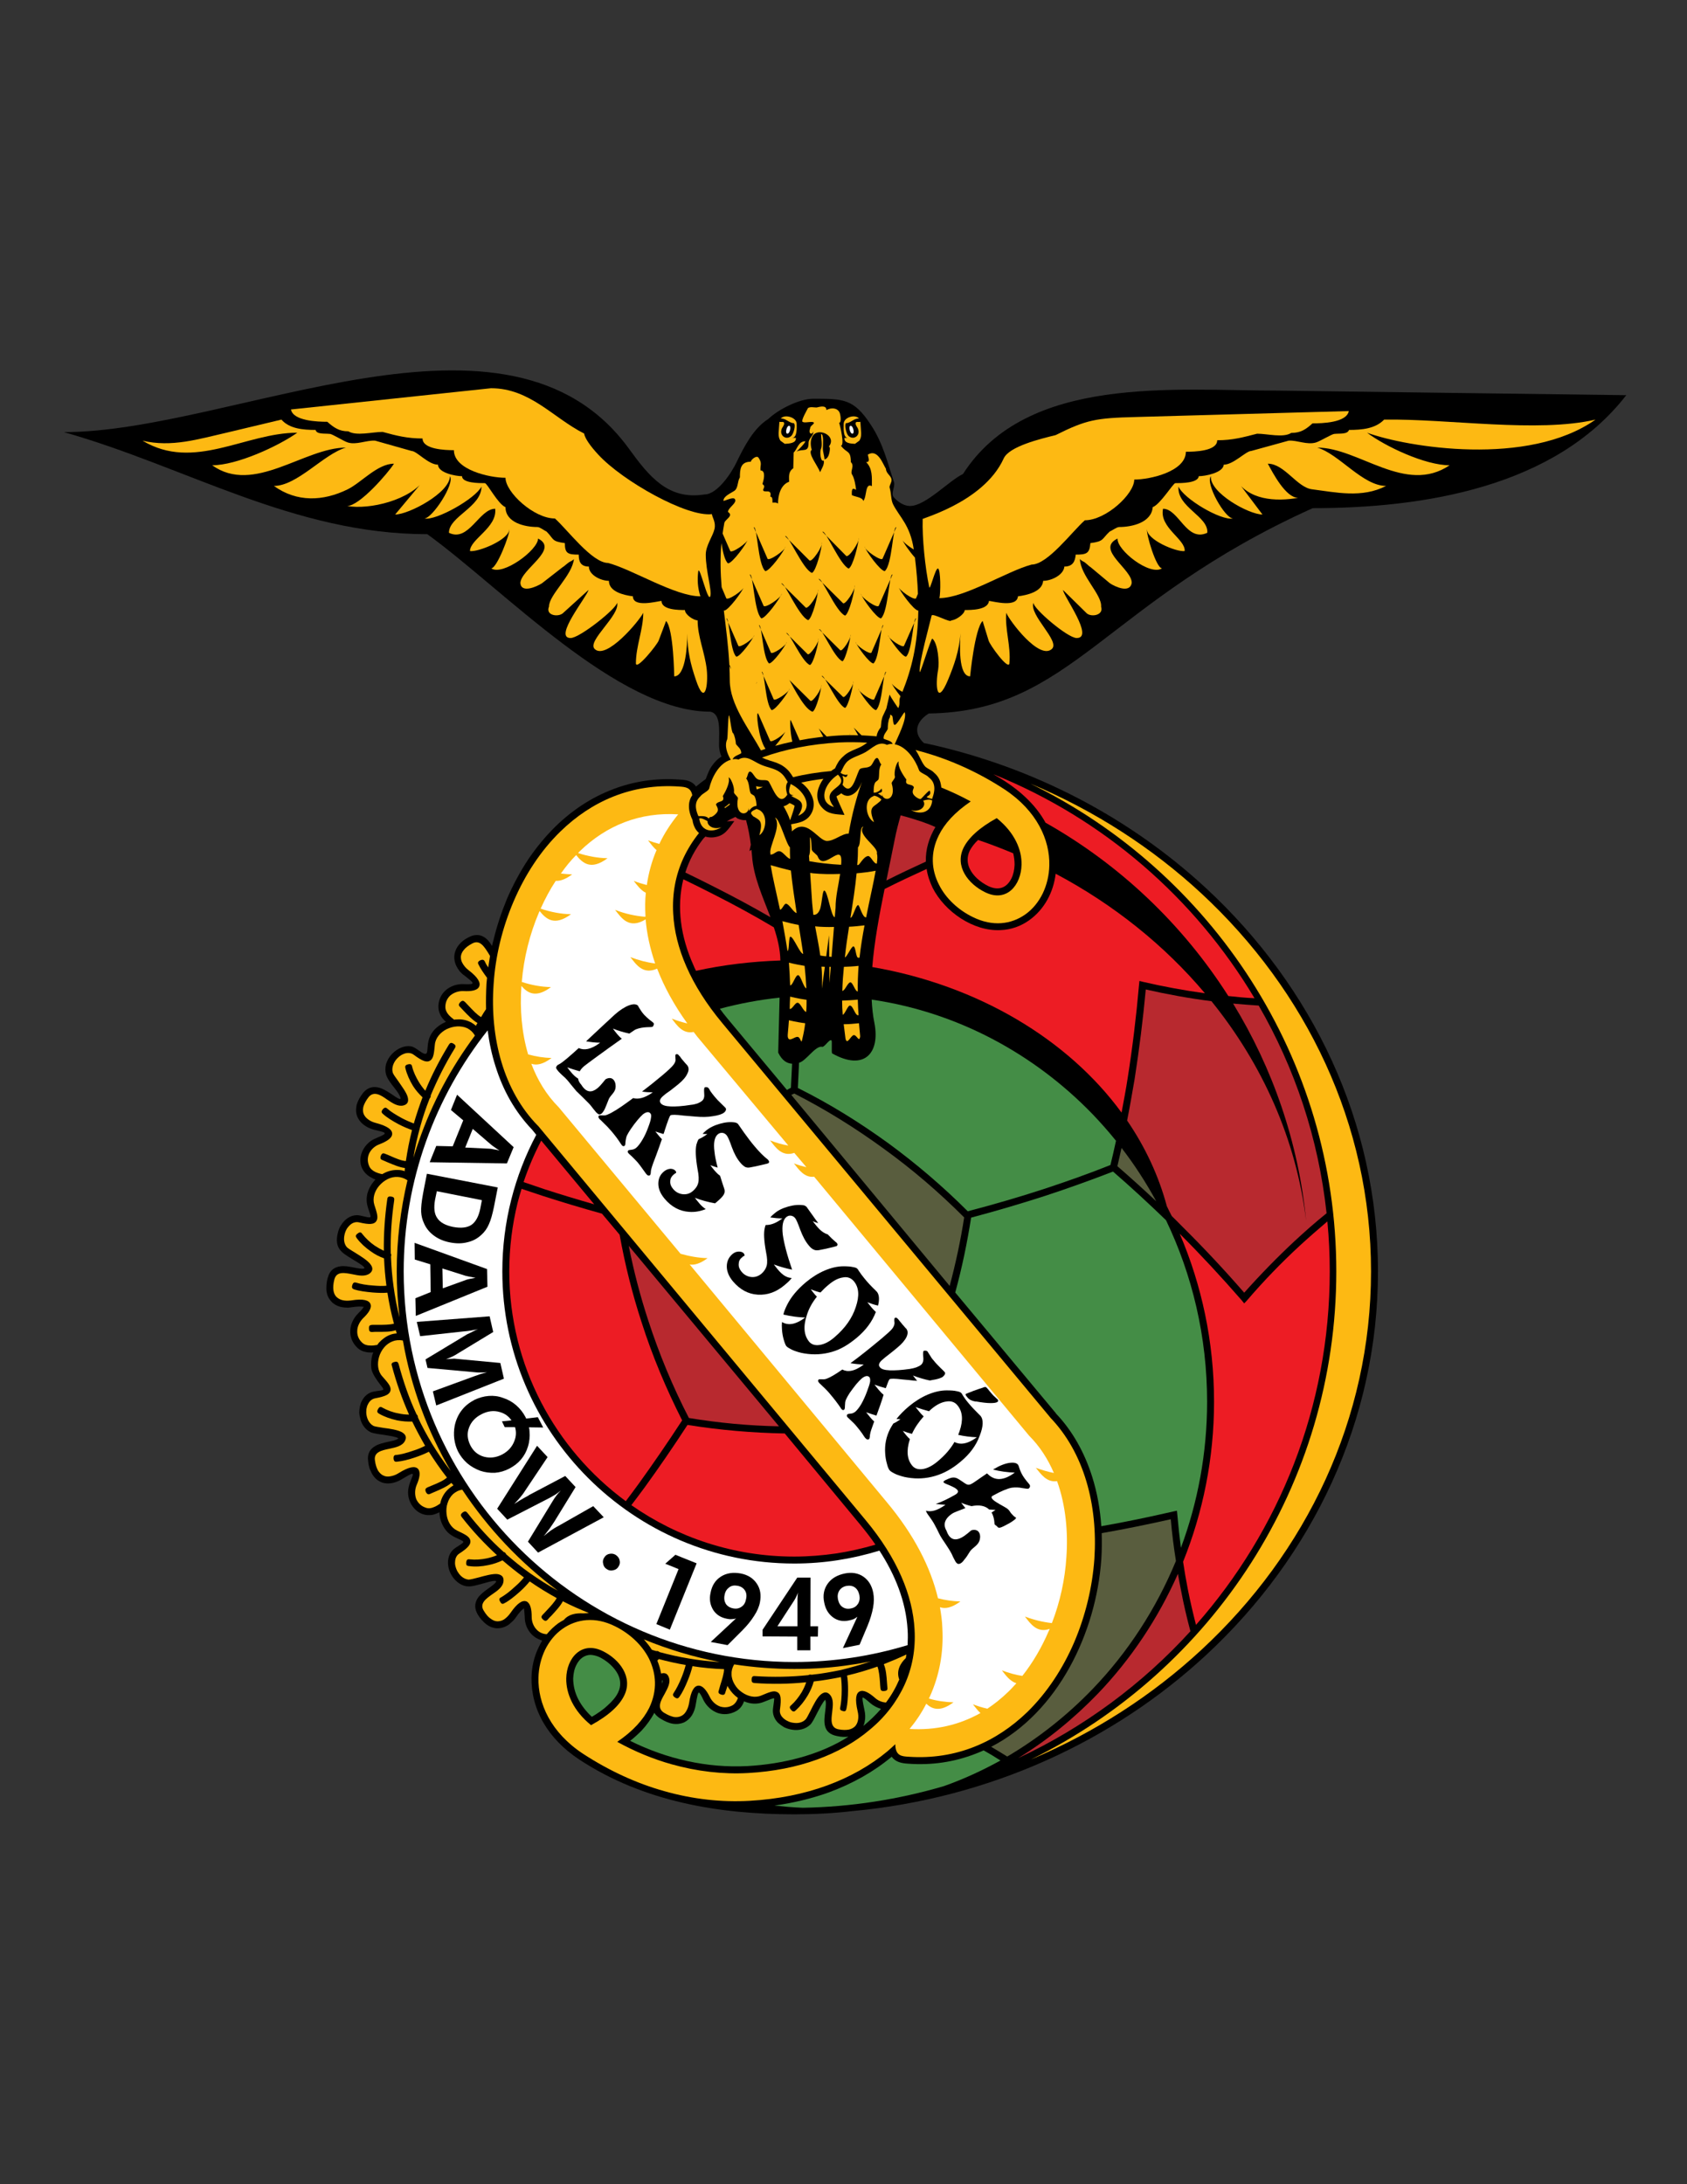 <?xml version="1.0" encoding="iso-8859-1"?>
<!-- Generator: Adobe Illustrator 24.0.1, SVG Export Plug-In . SVG Version: 6.00 Build 0)  -->
<svg version="1.1" id="Layer_1" xmlns="http://www.w3.org/2000/svg" xmlns:xlink="http://www.w3.org/1999/xlink" x="0px" y="0px"
	 viewBox="0 0 612 792" style="enable-background:new 0 0 612 792;" xml:space="preserve">
<rect x="0" y="0" width="612" height="792" fill="#333333" stroke="none"/>
<path d="M161.784,370.528c-0.936-0.792-1.728-1.728-2.16-2.808c-0.864-1.872-0.72-4.032,0.072-5.904
	c1.44-3.312,4.968-5.112,8.496-4.968c4.68,0.216,3.888-0.288,0.216-3.168c-0.648-0.432-1.152-0.936-1.656-1.512
	c-3.96-4.968-1.512-10.296,3.888-12.6c3.024-1.296,5.76-0.216,7.848,3.456c0.144-0.648,0.288-1.368,0.504-2.016
	c1.224-5.184,2.952-10.296,4.968-15.192c2.16-4.968,4.752-9.792,7.704-14.256c2.952-4.32,6.192-8.28,9.864-11.88
	c6.048-5.904,13.104-10.584,20.952-13.536c7.344-2.808,15.48-4.104,24.192-3.456c1.512,0.072,3.024,0.216,4.464,1.152
	c0.504,0.36,1.008,0.792,1.368,1.368c1.152-0.936,2.304-1.872,3.528-2.736c0.648-1.656,1.224-3.456,2.448-5.04
	c0.864-1.224,1.944-2.304,3.24-3.096c-0.504-1.224-0.792-2.52-0.864-3.816c0-0.144,0-0.36,0-0.576
	c0.072-5.472,0.576-11.16-3.168-11.88c-33.48,0-75.024-44.352-102.672-64.368c-48.456,0-87.48-24.48-131.832-37.008
	c61.416,0,161.352-54.216,205.056,6.12c7.272,10.008,14.184,18.576,27.288,16.488c4.824,0,10.008-8.136,11.664-11.664
	c2.736-5.616,6.12-12.312,11.52-15.696c3.6-3.456,11.232-7.344,16.272-7.344c10.944,0,14.688-0.072,20.88,9.36
	c4.608,6.912,6.264,14.4,8.424,20.808c0.576,1.8-1.296,4.176,0,5.616c1.656,1.8,3.744,3.096,5.832,3.096
	c5.688,0,14.184-9.216,19.224-11.592c23.184-36.144,76.68-30.24,114.336-30.24l126.288,1.656
	c-25.92,33.408-73.584,40.968-113.76,40.968c-75.816,34.2-87.48,73.728-139.248,74.448c-3.6,2.16-6.48,6.336-1.8,10.728
	c0.504,0.072,1.008,0.216,1.512,0.288c38.88,8.568,73.584,27.072,100.944,52.416c38.448,35.64,62.28,84.672,62.28,138.888
	c0,54.216-23.832,103.392-62.28,139.032c-33.696,31.248-78.624,52.056-128.52,56.664c-6.768,0.792-13.824,1.152-20.952,1.152
	c-27.432,0-54.72-4.608-77.904-19.8c-5.904-3.888-10.152-8.424-12.96-13.176c-3.24-5.472-4.536-11.232-4.464-16.56
	c0.072-3.816,0.936-7.704,2.664-11.16c0.36-0.792,0.792-1.584,1.224-2.304c-0.432-0.144-0.864-0.288-1.296-0.504
	c-3.168-1.368-5.04-4.68-5.04-7.992c0-0.216-0.216-3.312-0.36-3.312c-0.072-0.072,0.072,0.072-0.072,0.216
	c-0.72,0.504-1.584,1.44-2.736,3.096c-0.36,0.576-0.864,1.152-1.44,1.656c-0.504,0.504-1.08,1.008-1.656,1.368
	c-2.448,1.44-5.184,1.368-7.488-0.288c-0.576-0.432-1.152-0.936-1.8-1.656c-2.16-2.448-3.456-5.256-1.296-8.28
	c1.008-1.296,2.304-2.232,3.6-3.168c6.12-4.248,1.08-2.664-2.808-1.584c-2.808,0.72-4.968,1.512-7.704-0.288
	c-1.44-0.936-2.52-2.304-3.24-3.816c-1.008-2.16-1.224-4.824-0.072-6.984c0.504-0.864,1.08-1.512,1.944-2.088
	c3.816-2.52,3.744-1.944,0-3.744c-1.8-0.864-3.096-1.872-4.104-3.528c-1.08-1.656-1.656-3.672-1.728-5.616
	c-0.36,0.144-0.72,0.36-1.152,0.504c-0.72,0.288-1.44,0.504-2.232,0.504c-4.608,0.36-8.064-4.032-7.992-8.352
	c0.144-5.112,4.968-9.072-2.088-4.752c-2.088,1.296-4.68,2.088-7.128,1.368c-1.512-0.504-2.808-1.512-3.672-2.952
	c0,0.216-0.936-1.872-1.08-2.232c-0.216-0.792-0.432-1.656-0.504-2.592c-0.432-2.736,0.72-4.464,2.592-5.544
	c1.368-0.792,3.024-1.152,4.608-1.512c1.08-0.216,2.088-0.432,2.88-0.72c0.36-0.144,0.72-0.36,0.936-0.576c0,0,0,0-0.072,0
	c-0.432-0.288-1.296-0.504-2.232-0.72c-1.08-0.216-2.304-0.36-3.456-0.576c-0.792-0.072-1.512-0.216-2.376-0.36
	c-0.864-0.144-1.656-0.36-2.088-0.576c-1.08-0.576-1.944-1.368-2.592-2.376c-0.648-0.936-1.008-2.088-1.224-3.24
	c-0.144-0.504-0.144-1.008-0.216-1.44c0-0.504,0.072-1.008,0.144-1.512l-0.072,0.144l0.072-0.144
	c0.072-0.576,0.144-1.008,0.288-1.44c0.144-0.504,0.288-0.936,0.576-1.368c0.432-0.864,1.008-1.584,1.728-2.16
	c0.72-0.576,1.584-1.008,2.592-1.152c3.816-0.72,4.176-0.072,2.304-2.52c-1.224-1.585-2.952-3.96-3.24-5.832
	c-0.216-1.584-0.072-3.312,0.36-4.968c0.144-0.288,0.216-0.576,0.36-0.864c-0.432,0-0.864,0.072-1.296,0
	c-0.72,0-1.512-0.144-2.232-0.36c-0.864-0.288-1.584-0.72-2.304-1.368c-0.864-0.864-1.512-1.8-1.944-2.808
	c-0.432-1.08-0.648-2.232-0.576-3.312c0-1.152,0.288-2.304,0.792-3.384c0.504-1.08,1.224-2.088,2.016-2.88
	c0.864-0.864,1.584-1.584,1.944-2.232c0.144-0.288,0.288-0.216,0.216-0.288c0-0.144,0,0.144-0.216,0.072
	c-0.864-0.144-2.16-0.144-4.104,0.144c-0.72,0.144-1.512,0.216-2.16,0.144c-0.72,0-1.44-0.144-2.16-0.288
	c-0.648-0.216-1.224-0.432-1.728-0.72c-0.576-0.36-1.08-0.72-1.512-1.224c-0.432-0.504-0.864-1.08-1.152-1.728
	c-0.288-0.576-0.432-1.224-0.576-1.944c-0.072-0.72-0.072-1.512,0-2.448c0.072-0.792,0.216-1.656,0.504-2.592
	c0.72-2.664,2.448-3.744,4.608-4.032c1.584-0.216,3.168,0.144,4.752,0.432c7.344,1.512,2.664-1.08-0.72-3.168
	c-3.672-2.232-6.336-3.816-5.04-9.288c0.216-0.936,0.576-1.944,1.08-2.736c1.512-2.52,4.176-4.32,7.2-3.6
	c4.464,1.008,4.032,1.296,2.736-2.664c-0.072-0.144-0.072-0.288-0.144-0.504c-0.504-1.584-0.504-3.24-0.144-4.824
	c0.432-1.584,1.224-3.096,2.304-4.392c0.216-0.288,0.432-0.504,0.648-0.72c-0.432-0.144-0.792-0.288-1.152-0.504
	c-5.616-2.664-5.472-9.072-1.368-12.816c0.216-0.144,0.432-0.36,0.72-0.576c0.864-0.648,1.872-1.008,2.808-1.44
	c3.96-1.656,2.592-1.656-1.584-2.736c-3.312-0.864-6.408-3.312-6.48-6.984c0-0.576,0.072-1.296,0.216-2.016
	c0.216-0.72,0.504-1.44,0.936-2.232c0.432-0.72,0.864-1.44,1.512-2.232c1.728-2.016,3.744-2.304,5.832-1.728
	c1.512,0.432,2.88,1.368,4.176,2.16c2.088,1.44,4.968,3.6,2.592-0.288c-1.224-1.872-3.744-4.464-4.392-6.696
	c-0.288-1.152-0.288-2.304-0.072-3.456c0.432-1.584,1.296-3.096,2.52-4.248c1.656-1.656,4.176-2.88,6.552-2.52
	c2.376,0.36,5.688,4.752,5.976,1.656c0.216-2.592,0.288-4.68,2.016-6.984C158.256,372.472,159.912,371.32,161.784,370.528z"/>
<path style="fill:#FDB913;" d="M322.704,176.704c0-0.936,0.72-1.584,0.72-2.664c0-1.512-2.016-2.304-2.016-4.032
	c-1.152-1.8-2.952-7.344-6.552-5.184c0,0.936,1.08,2.736-0.648,2.736c2.376,2.376,2.088,5.544,2.088,8.712
	c-2.592-1.368-1.728,4.032-3.168,5.4c0-1.368-3.312-1.584-4.104-2.16c0-1.224-0.216-3.096,1.512-1.872
	c0-1.08-0.648-4.464-1.368-5.472c-0.936-1.296,1.008-3.168-0.504-4.608c0-4.536-1.584-3.096-3.6-5.976
	c1.44,0-0.288-7.272-0.648-8.28c0.936,0,0.504-3.024,0.144-3.744c-0.792-1.656-2.952-1.872-4.752-0.864c0-1.8-2.088-1.296-3.6-0.936
	c-0.864,0-2.304-0.36-3.096,0.216c-0.144,0.36-2.952,5.04-1.8,5.04c0.864,0.504,3.96-0.576,3.96,0.432
	c-0.432,0.72-1.368,1.008-1.368,1.872c-0.864,2.376,1.08,2.304,1.08,1.08c0.432,1.44-1.656,2.448-1.656,4.248
	c0,3.6-2.016,1.944-4.392,3.096c0.576-0.432,3.24-3.168,3.24-3.744c-2.592,0-2.88,2.808-4.248,4.104l-0.144,5.688
	c-1.872,1.296-1.512,2.952-1.512,4.896c-3.096,1.08-4.032,4.968-4.032,7.92c-0.504-0.504-1.296-0.36-2.016-0.36
	c0-0.792,0.144-2.16-0.792-2.16c0.792-3.24-2.592-1.008-2.592-2.52c1.008-1.944-0.216-1.512-0.216-2.232
	c0.36-0.936,1.368-4.752-0.72-4.752c-0.216-1.872,0.72-2.52-0.72-4.608c-0.72-1.08-2.808,0.792-2.808,1.44
	c-3.744,0-3.96,2.736-3.96,5.688c-0.936,1.44-0.576,3.816-1.944,4.824c-1.224,0.864-4.032,1.944-4.032,3.672
	c0.864,0,4.32-2.016,4.32-0.072c0,1.224-2.664,2.736-2.664,4.104c2.304,1.512-1.368,2.736-1.368,4.248
	c-0.216,1.224-0.432,2.376-0.576,3.6l2.736,6.264c0.36,1.152,6.552-3.024,6.552-4.392c-0.576,1.8-5.76,8.928-7.344,8.928
	c-1.152-1.008-1.872-4.105-2.376-7.344c-0.504,5.472-0.36,10.8,0.072,15.984l1.656,3.96c0.432,1.152,6.624-3.024,6.624-4.392
	c-0.648,1.8-5.832,8.928-7.416,8.928c0,0,0-0.072-0.072-0.072c0.792,6.552,1.656,13.032,2.016,19.8
	c1.008,0.432,1.296,11.88,3.528,13.968c1.44,0,5.904-6.264,6.48-7.848c0,1.224-5.4,4.824-5.76,3.816l-4.248-9.648
	c0.072,1.728,0.144,3.456,0.144,5.256c0,8.712,6.912,17.496,11.304,25.416c0.576-0.144,1.08-0.36,1.656-0.576
	c-2.664-3.816-3.528-13.896-2.664-12.816l4.32,9.864c0.36,1.08,5.76-2.592,5.76-3.816c-0.288,1.008-2.16,3.744-3.888,5.688
	c2.016-0.576,4.104-1.08,6.192-1.512c-0.864-3.888-0.864-8.136-0.576-7.848l3.24,7.344c2.232-0.432,4.464-0.792,6.84-1.08
	c0-0.072,0-0.072,0-0.144c0,0.072,0,0.072,0,0.144c0.576-0.072,1.152-0.144,1.729-0.216c-1.08-1.944-1.8-3.456-1.8-3.168
	l3.024,3.096c1.44-0.144,2.88-0.288,4.248-0.36c1.44-0.072,2.664-0.144,4.104-0.144c0-0.216,0-0.432,0-0.648
	c0.072,0.144,0.072,0.36,0,0.648c1.008,0,2.016,0,3.096,0.072c-1.368-2.448-2.448-4.392-2.88-4.032l4.104,4.032
	c1.8,0.072,3.6,0.216,5.472,0.36c0.144-1.296,0.72-2.232,1.368-3.096c0.072-0.072,0.144-0.144,0.144-0.216
	c0.072-0.648,0.144-1.368,0.216-2.088c0.144-0.864,0.36-1.728,0.72-2.376l1.08-2.304l1.152-5.04
	c0.216,0.576,3.024,4.824,3.168,4.896c0.864-1.872,0-2.376,0.792-4.32c-1.512-1.872-3.168-4.32-3.456-5.184
	c0,0.792,2.448,2.736,4.176,3.6c3.24-8.064,5.544-16.992,5.76-29.448c-1.656-0.072-6.768-7.128-7.344-8.928
	c0,1.368,6.12,5.544,6.552,4.392l0.648-1.584c-0.144-4.032-0.504-8.352-1.08-13.104c-2.016-2.232-4.392-5.688-4.752-6.84
	c0,0.864,2.448,2.808,4.32,3.888c-1.296-8.856-5.112-11.664-7.488-16.344C323.136,181.168,323.424,179.152,322.704,176.704z"/>
<path style="fill:#FDB913;" d="M223.92,631.6c6.408,3.528,13.032,6.264,19.728,8.136c9.216,2.592,18.576,3.672,27.72,3.168
	c18.36-1.008,33.624-6.768,44.064-15.624c5.616-4.608,9.864-10.152,12.672-16.272c2.808-6.12,4.104-12.888,3.672-20.16
	c-0.648-12.168-6.192-25.776-17.712-39.6l-119.088-143.28l0.216,0.288c-12.528-12.672-17.496-31.896-16.128-51.336
	c0.648-10.224,3.168-20.52,7.272-30.096c4.104-9.576,9.792-18.36,16.992-25.344c11.16-10.872,25.776-17.496,43.128-16.272
	c2.088,0.144,4.176,0.288,4.68,3.168c-0.504,0.648-0.864,1.512-1.079,2.52c-0.288,1.656-0.144,3.744,1.152,6.408
	c0.144,1.224,0.576,2.376,1.08,3.24c0.36,0.576,0.792,1.08,1.296,1.512c-2.304,2.88-4.176,5.904-5.688,9.144
	c-2.808,6.12-4.104,12.888-3.672,20.16c0.648,12.24,6.264,25.776,17.784,39.6l119.088,143.136l-0.288-0.288
	c12.528,12.888,17.496,32.04,16.2,51.48c-0.72,10.224-3.24,20.592-7.272,30.096c-4.104,9.576-9.864,18.36-16.992,25.344
	c-11.232,10.872-25.848,17.496-43.2,16.272c-2.376-0.144-4.752-0.288-4.752-4.536c-0.936,0.864-1.872,1.728-2.88,2.592
	c-12.312,10.224-29.376,16.776-49.968,17.928c-10.224,0.576-20.664-0.576-31.032-3.528c-10.008-2.808-19.872-7.344-29.304-13.464
	c-11.88-7.776-16.488-18.432-16.272-27.576c0.072-3.672,0.936-7.128,2.376-10.152c1.512-3.096,3.672-5.76,6.336-7.632
	c5.112-3.6,11.88-4.536,19.08-0.936c5.112,2.52,9.72,6.624,12.312,11.736c1.296,2.664,2.088,5.544,2.16,8.568
	c0.072,2.952-0.576,6.12-2.088,9.288C233.424,623.464,229.752,627.64,223.92,631.6z"/>
<path style="fill:#FDB913;" d="M332.136,271.96c0.936,0.288,1.944,0.504,2.952,0.792c10.008,2.88,19.944,7.344,29.304,13.464
	c11.88,7.848,16.488,18.432,16.272,27.576c-0.072,3.672-0.936,7.128-2.376,10.152c-1.512,3.096-3.672,5.76-6.336,7.632
	c-5.112,3.6-11.808,4.536-19.08,0.936c-5.04-2.448-9.72-6.624-12.24-11.736c-1.368-2.664-2.16-5.544-2.232-8.496
	c-0.072-3.024,0.576-6.192,2.16-9.36c2.016-4.176,5.76-8.352,11.592-12.312c-3.528-1.944-7.128-3.6-10.656-5.04
	c-0.072-0.72-0.216-1.368-0.36-1.944c-0.504-1.728-1.512-2.808-2.376-3.528c-1.008-1.08-2.592-1.368-3.384-2.448
	C334.152,276.064,333.504,273.904,332.136,271.96z"/>
<path d="M361.584,296.656c-6.552,3.6-10.296,7.272-12.024,10.728c-3.312,6.768,1.728,13.176,7.776,16.128
	c7.848,3.888,13.104-2.592,13.248-9.936C370.728,308.176,368.136,301.912,361.584,296.656z"/>
<path d="M214.416,625.552c6.624-3.6,10.368-7.272,12.024-10.728c3.312-6.696-1.728-13.176-7.776-16.128
	c-7.632-3.744-13.104,2.376-13.248,9.936C205.344,614.032,207.936,620.296,214.416,625.552z"/>
<path style="fill:#FDB913;" d="M264.744,291.76c-0.576,0.432-1.224,0.864-1.8,1.296c0-0.072,0-0.216-0.072-0.36
	c0.36-0.144,1.512-1.152,1.8-1.368C264.672,291.472,264.744,291.616,264.744,291.76z"/>
<path style="fill:#FDB913;" d="M276.768,285.352c-0.72,0.288-1.368,0.576-2.088,0.864c-0.072,0-0.144-0.072-0.216-0.143
	c-0.072-0.216-0.072-0.504-0.144-0.792c0-0.072,0-0.145,0-0.216C275.184,285.352,275.976,285.352,276.768,285.352z"/>
<path style="fill:#FDB913;" d="M276.408,274.696c8.352-3.024,17.712-4.896,27.864-5.472c3.312-0.144,6.768-0.144,10.368,0.072
	c-0.144,0.072-0.288,0.144-0.36,0.216c-0.576,0.432-1.08,0.792-1.512,1.008c-0.72,0.432-1.584,0.792-2.448,1.152
	c-1.584,0.648-3.168,1.368-4.32,2.52c-1.656,1.44-2.304,2.736-3.024,4.32v0.072c-0.504,0.288-1.008,0.648-1.512,1.008
	c-4.824,0.432-9.432,1.152-13.752,2.232c-0.936-1.512-1.656-2.664-3.528-3.96c-1.44-1.008-3.096-1.512-4.752-2.016
	c-0.864-0.288-1.8-0.576-2.52-0.936C276.768,274.84,276.552,274.768,276.408,274.696z"/>
<path style="fill:#FDB913;" d="M373.896,284.2c65.52,31.968,110.88,99.36,110.88,176.832c0,77.616-45.288,144.936-110.808,176.976
	c23.184-9.792,44.136-23.328,61.92-39.816c37.944-35.136,61.488-83.664,61.488-137.16c0-53.424-23.544-101.808-61.488-137.016
	C418.104,307.528,397.08,293.92,373.896,284.2z"/>
<path style="fill:#448D46;" d="M214.704,622.528c2.304-1.368,4.176-2.664,5.616-4.032c1.872-1.656,3.168-3.24,3.888-4.752
	c1.152-2.304,0.936-4.608,0-6.552c-1.296-2.592-3.816-4.824-6.624-6.264c-1.224-0.576-2.304-0.792-3.312-0.864
	c-1.08,0-2.088,0.36-2.952,0.936c-0.936,0.648-1.656,1.584-2.232,2.736c-0.72,1.368-1.08,3.096-1.152,4.896
	c0,2.448,0.576,5.184,2.016,7.848C211.032,618.496,212.616,620.584,214.704,622.528z"/>
<path style="fill:#FFFFFF;" d="M246.024,295.288c-13.752-0.864-25.92,3.888-35.712,13.392c-0.216,0.216-0.432,0.432-0.576,0.648
	c3.528,1.152,7.128,1.8,10.656,1.872c-6.048,4.536-9.072,1.728-11.376-1.152c-2.016,2.016-3.816,4.248-5.544,6.696
	c1.368,0.144,2.736,0.288,4.104,0.288c-2.448,1.872-4.392,2.448-5.976,2.376c-2.088,3.168-3.888,6.552-5.472,10.08
	c3.672,1.224,7.344,1.944,11.016,2.016c-6.048,4.464-9.072,1.728-11.376-1.152c-0.072,0.144-0.144,0.288-0.216,0.432
	c-3.384,7.92-5.544,16.56-6.264,25.272c3.528,1.152,7.056,1.8,10.584,1.872c-5.472,4.104-8.496,2.16-10.728-0.432
	c0,0.072,0,0.072,0,0.144c-0.576,8.064,0.072,16.704,2.448,24.696c2.88,0.792,5.688,1.224,8.496,1.296
	c-3.168,2.376-5.472,2.736-7.344,2.088c2.232,5.904,5.472,11.304,9.936,15.768l44.208,53.136c3.312,0.936,6.552,1.512,9.792,1.584
	c-2.664,2.016-4.824,2.592-6.48,2.304l71.568,86.256c9.864,11.808,15.84,23.544,18.504,34.776c2.736,0.72,5.4,1.08,8.136,1.152
	c-3.24,2.376-5.544,2.736-7.416,2.088c0.432,2.592,0.792,5.04,0.864,7.56c0.504,8.856-1.08,17.208-4.536,24.84
	c-0.144,0.216-0.216,0.504-0.36,0.72c2.952,0.864,5.976,1.296,8.928,1.368c-4.824,3.6-7.704,2.52-9.864,0.504
	c-1.656,3.24-3.672,6.264-6.048,9.144c9.36,0.576,18-1.44,25.704-5.76c-1.08-0.936-1.872-2.16-2.736-3.168
	c1.728,0.648,3.528,1.224,5.256,1.584c2.592-1.728,5.112-3.744,7.488-6.048c1.08-1.008,2.016-2.088,3.024-3.168
	c-2.304-0.72-3.888-2.88-5.256-4.68c2.448,0.936,4.968,1.656,7.416,2.016c3.816-4.824,7.056-10.368,9.576-16.272
	c0.144-0.216,0.216-0.504,0.36-0.792c-4.608,1.656-6.984-1.872-9-4.464c3.24,1.224,6.552,2.016,9.792,2.376
	c2.952-7.632,4.752-15.84,5.256-23.904c0.648-9.072-0.216-18.792-3.384-27.576c-3.744,0.576-5.832-2.52-7.704-4.824
	c2.16,0.792,4.392,1.44,6.552,1.872c-2.16-5.039-5.112-9.648-9-13.536l-77.976-93.888c-3.528,0.432-5.544-2.592-7.344-4.824
	c1.512,0.576,3.024,1.008,4.536,1.368l-4.392-5.184c-4.464,1.512-6.768-1.944-8.784-4.536c2.232,0.864,4.392,1.512,6.624,1.872
	l-31.752-37.944c-0.936-1.08-1.8-2.16-2.592-3.24c-3.96,0.792-6.048-2.376-7.92-4.824c1.872,0.72,3.744,1.296,5.616,1.728
	c-4.824-6.696-8.424-13.32-10.944-19.872c-5.112,2.304-7.56-1.44-9.72-4.176c3.024,1.152,6.048,1.944,9,2.304
	c-1.872-5.472-3.024-10.8-3.456-15.984c-6.048,3.672-8.712-0.432-11.088-3.456c3.672,1.44,7.344,2.232,11.016,2.52
	c0-0.216,0-0.36,0-0.576c-0.144-2.736-0.144-5.472,0.144-8.136c-1.8-0.864-3.168-2.736-4.392-4.32
	c1.584,0.648,3.168,1.08,4.752,1.512c0.648-4.392,1.8-8.64,3.528-12.672c-1.224-1.008-2.16-2.376-3.096-3.528
	c1.368,0.504,2.736,0.936,4.104,1.296C240.984,302.2,243.288,298.672,246.024,295.288z"/>
<g>
	<path d="M221.832,410.2c-0.864-1.008-1.8-2.016-2.808-2.952c-1.008-1.008-1.512-1.512-1.584-1.512
		c-0.216-0.288-0.288-0.504-0.36-0.72c0-0.216,0.072-0.36,0.216-0.504c0.072-0.072,0.504-0.072,1.152-0.072
		c0.72,0.072,1.368,0,1.944-0.288c1.512-0.576,4.104-2.16,7.632-4.752c0.576-0.432,1.08-0.792,1.656-1.224
		c1.8,0.504,4.104,0.072,7.128-2.088c-1.296,0-2.592-0.072-3.888-0.288c2.376-1.8,4.896-3.816,7.56-6.048
		c1.944-1.656,3.168-2.808,3.672-3.456c0.576-0.648,0.864-1.296,0.936-1.944c0-0.144-0.072-0.432-0.072-1.008
		c-0.072-0.504,0-0.864,0.144-1.008c0.144-0.072,0.36-0.144,0.576-0.072c0.216,0.072,0.432,0.216,0.576,0.504
		c0.072,0,0.216,0.144,0.432,0.432c0.216,0.288,0.36,0.576,0.576,0.792c0.36,0.432,0.72,0.864,1.152,1.368
		c0.432,0.504,0.72,0.792,0.792,0.864c0.648,0.792,0.72,1.8,0.144,2.952c-0.504,1.224-1.584,2.52-3.24,3.888
		c-0.864,0.72-1.872,1.512-3.096,2.448c-1.152,0.792-1.944,1.368-2.232,1.656c-0.792,0.648-1.224,1.152-1.368,1.656
		c-0.144,0.432-0.072,0.864,0.288,1.296c0.576,0.648,1.728,1.008,3.528,1.08c1.8,0.072,4.248-0.072,7.344-0.576
		c0.864-0.072,1.656-0.288,2.376-0.504c0.72-0.288,1.224-0.576,1.656-0.936c0.72-0.576,0.936-1.512,0.792-2.808
		c-0.072-1.08-0.072-1.872,0.216-2.088c0.072-0.072,0.288-0.072,0.648-0.072c0.288,0,0.576,0.144,0.72,0.36
		c0.072,0,0.288,0.432,0.72,1.152c0.432,0.576,0.936,1.296,1.44,1.872c0.72,0.864,1.512,1.728,2.448,2.592
		c0.936,0.864,1.44,1.44,1.584,1.584c0.144,0.216,0.216,0.504,0.072,0.792c-0.072,0.288-0.288,0.576-0.648,0.864
		c-0.72,0.576-2.016,1.008-4.032,1.296c-1.944,0.36-4.104,0.36-6.408,0.144c-1.08-0.072-2.52-0.216-4.248-0.36
		c-2.808-0.36-4.392-0.36-4.752-0.072c-0.288,0.216-0.936,1.944-2.016,5.256c-0.144,0.504-0.288,1.008-0.504,1.512
		c-0.936-0.288-1.944-0.576-2.952-0.936c0.72,0.864,1.512,1.944,2.376,2.808c-0.72,2.016-1.368,3.96-2.088,5.832
		c-0.072,0.288-0.288,0.648-0.432,1.152c-0.864,2.16-1.296,3.6-1.44,4.32c0,0.216-0.072,0.432-0.072,0.72
		c0,0.504-0.144,0.864-0.288,1.008c-0.144,0.144-0.432,0.216-0.648,0.144c-0.216-0.072-0.504-0.288-0.72-0.576
		c-0.072-0.072-0.432-0.576-1.152-1.584c-0.648-0.936-1.296-1.8-1.944-2.592c-0.648-0.72-1.368-1.44-2.088-2.16
		c-0.792-0.72-1.224-1.08-1.224-1.152c-0.216-0.216-0.288-0.36-0.288-0.576c0-0.216,0.072-0.36,0.216-0.504
		c0.144-0.072,0.504-0.144,1.152-0.216c0.648-0.072,1.224-0.288,1.728-0.72c0.72-0.648,1.44-1.584,2.16-2.808
		c0.792-1.296,1.512-2.808,2.16-4.608c0.576-1.512,0.936-2.664,1.008-3.456c0.144-0.72,0.072-1.296-0.216-1.584
		c-0.288-0.36-0.648-0.504-1.152-0.432c-0.504,0.072-1.008,0.36-1.584,0.792c-0.576,0.504-1.224,1.224-2.016,2.16
		c-0.792,0.936-1.584,2.016-2.376,3.168c-0.576,0.864-1.008,1.584-1.296,2.16c-0.288,0.576-0.432,1.152-0.504,1.728
		c-0.072,0.216-0.072,0.648-0.144,1.152c0,0.504-0.072,0.864-0.288,1.008c-0.144,0.144-0.288,0.144-0.504,0.144
		c-0.144-0.072-0.36-0.144-0.504-0.36c-0.072-0.072-0.144-0.216-0.36-0.504C224.208,413.152,223.056,411.64,221.832,410.2z"/>
	<path d="M245.304,425.32c-0.144,0-0.216,0.072-0.36,0.144c-0.072,0.072-0.216,0.144-0.36,0.288l-0.288,0.216
		c-0.72,0.648-1.152,1.44-1.152,2.376c-0.072,1.008,0.288,1.872,1.008,2.736c0.936,1.152,2.16,1.8,3.528,1.944
		c1.368,0.144,2.592-0.216,3.672-1.152c1.008-0.864,1.656-1.8,1.944-2.952c0.288-1.08,0.216-2.736-0.216-4.824
		c-0.72-4.176-0.864-7.272-0.432-9.072c0.216-0.72,0.432-1.368,0.792-1.944c1.008-0.432,2.016-1.008,3.168-1.872
		c-0.576,0-1.152,0-1.728-0.072c0.36-0.36,0.792-0.792,1.224-1.152c1.296-1.08,3.024-1.944,5.112-2.52
		c2.016-0.576,3.888-0.72,5.544-0.432c0.216,0.072,0.36,0.144,0.576,0.216c0.144,0.072,0.288,0.216,0.432,0.36
		c0.144,0.216,0.864,1.224,2.16,3.096c1.296,1.8,2.592,3.528,3.888,5.04c1.584,1.872,3.096,3.456,4.608,4.608
		c0.144,0.144,0.216,0.216,0.288,0.288c0.144,0.216,0.288,0.432,0.288,0.648c0,0.216-0.072,0.36-0.288,0.504
		c-0.072,0.072-0.792,0.288-2.16,0.576c-1.368,0.36-2.88,0.648-4.392,0.936c-0.72,0.144-1.296,0.072-1.8-0.144
		c-0.504-0.288-1.152-0.792-1.8-1.584c-1.224-1.44-2.232-3.312-3.096-5.688c-0.792-2.304-1.44-3.744-1.872-4.248
		c-0.432-0.504-0.936-0.792-1.512-0.864c-0.648-0.072-1.224,0.144-1.728,0.576c-1.152,1.008-1.584,3.096-1.152,6.264
		c0.144,1.656,0.576,3.528,1.152,5.76c-0.864-0.216-1.728-0.576-2.664-0.864c1.008,1.296,2.088,2.808,3.528,3.816
		c0.432,1.44,0.936,2.952,1.512,4.68c0.288,0.792,0.216,1.512-0.216,2.232c-0.36,0.648-1.296,1.584-2.664,2.736
		c-0.144,0.072-0.288,0.216-0.432,0.36c-2.448-0.432-4.896-1.08-7.344-2.016c1.152,1.44,2.304,3.096,3.96,4.104
		c-1.944,0.792-3.96,1.152-5.976,1.008c-3.456-0.216-6.48-1.8-9-4.824c-1.44-1.728-2.232-3.528-2.232-5.4
		c0-1.8,0.648-3.312,2.088-4.464c0.72-0.576,1.44-0.864,2.304-0.936c0.792,0,1.44,0.288,1.8,0.72
		c0.072,0.072,0.144,0.216,0.216,0.288C245.232,424.888,245.304,425.104,245.304,425.32z"/>
	<path d="M270.144,455.272c-0.144,0.072-0.216,0.144-0.36,0.216c-0.144,0-0.216,0.144-0.432,0.288l-0.216,0.216
		c-0.792,0.576-1.152,1.44-1.152,2.376c-0.072,0.936,0.288,1.872,1.008,2.736c0.936,1.152,2.16,1.8,3.528,1.944
		c1.368,0.144,2.592-0.288,3.672-1.152c1.008-0.864,1.656-1.872,1.944-2.952c0.288-1.152,0.216-2.736-0.216-4.824
		c-0.792-4.248-0.936-7.272-0.432-9.072c0.072-0.288,0.144-0.576,0.288-0.864c1.584,0.072,3.6-0.504,6.048-2.376
		c-1.44,0-2.952-0.144-4.392-0.36c0.432-0.504,0.936-1.008,1.512-1.44c1.296-1.152,3.024-1.944,5.04-2.52
		c2.088-0.576,3.96-0.72,5.616-0.432c0.144,0,0.36,0.072,0.504,0.216c0.216,0.072,0.36,0.216,0.504,0.36
		c0.144,0.216,0.864,1.224,2.16,3.024c0.72,1.008,1.368,1.944,2.088,2.88c-0.648-0.216-1.368-0.432-2.016-0.72
		c1.44,1.8,3.024,4.104,5.4,4.752c1.008,1.08,2.016,2.016,2.952,2.808c0.216,0.144,0.288,0.216,0.288,0.216
		c0.216,0.288,0.36,0.504,0.36,0.648c0,0.216-0.144,0.432-0.288,0.576c-0.072,0.072-0.792,0.216-2.16,0.576
		c-1.44,0.36-2.88,0.648-4.392,0.936c-0.72,0.072-1.296,0.072-1.8-0.216c-0.576-0.216-1.152-0.72-1.8-1.512
		c-1.224-1.44-2.232-3.384-3.096-5.688c-0.864-2.376-1.44-3.744-1.872-4.248c-0.432-0.504-0.936-0.792-1.584-0.864
		c-0.576-0.072-1.152,0.144-1.656,0.576c-1.152,1.008-1.584,3.024-1.224,6.264c0.432,3.096,1.512,7.344,3.384,12.744
		c-2.232-0.432-4.392-1.08-6.624-1.872c1.656,2.088,3.456,4.752,6.48,4.896c-0.432,0.648-1.296,1.512-2.52,2.52
		c-3.024,2.592-6.336,3.744-9.792,3.528c-3.528-0.216-6.48-1.872-9-4.824c-1.44-1.728-2.232-3.528-2.232-5.4
		c0-1.8,0.648-3.312,2.088-4.536c0.72-0.576,1.44-0.864,2.304-0.864c0.792,0,1.44,0.216,1.8,0.72
		c0.072,0.072,0.144,0.144,0.144,0.288C270.072,454.912,270.072,455.056,270.144,455.272z"/>
	<path d="M293.544,486.52c0.864,1.008,2.16,1.44,3.888,1.152c1.728-0.288,3.528-1.224,5.328-2.808
		c3.816-3.24,6.408-6.912,7.704-10.944c1.368-4.032,1.152-7.128-0.72-9.36c-1.008-1.152-2.304-1.656-3.816-1.368
		c-1.728,0.216-3.456,1.08-5.328,2.664c-1.152,0.936-2.088,1.872-2.952,2.808c-1.224-0.288-2.376-0.72-3.528-1.152
		c0.72,0.864,1.368,1.872,2.232,2.664c-1.728,2.16-2.952,4.392-3.672,6.768C291.312,481.048,291.672,484.216,293.544,486.52
		L293.544,486.52z M285.264,488.104c-0.288-0.36-0.576-1.08-0.936-2.304c-0.36-1.224-0.576-2.52-0.648-3.816
		c-0.072-0.864-0.072-1.728,0-2.592c2.016,1.152,4.608,1.224,8.424-1.656c-2.592-0.072-5.256-0.432-7.92-1.08
		c0.288-1.224,0.792-2.376,1.368-3.528c1.44-2.88,3.672-5.544,6.84-8.208c2.16-1.8,4.464-3.24,6.84-4.248
		c2.376-1.008,4.68-1.512,6.768-1.512c1.368,0,2.52,0.072,3.456,0.288c0.864,0.144,1.44,0.36,1.656,0.72
		c0.072,0,0.144,0.144,0.288,0.432c0.72,1.08,1.44,2.088,2.232,3.024c1.224,1.512,2.52,2.88,3.96,4.248
		c0.216,0.288,0.432,0.432,0.504,0.504c0.864,1.08,1.008,2.736,0.432,5.04c-1.296-0.288-2.592-0.72-3.888-1.224
		c0.936,1.152,1.944,2.52,3.096,3.528c-1.296,3.456-3.6,6.552-6.84,9.288c-3.024,2.52-5.832,4.248-9.072,5.184
		c-3.24,0.936-6.552,1.152-10.008,0.576c-1.44-0.216-2.808-0.648-4.104-1.152C286.488,489.04,285.624,488.536,285.264,488.104z"/>
	<path d="M301.464,505.888c-0.792-1.008-1.728-2.016-2.736-2.952c-1.08-1.008-1.584-1.512-1.584-1.512
		c-0.216-0.288-0.36-0.504-0.36-0.72c0-0.216,0.072-0.36,0.216-0.504c0.072-0.072,0.432-0.072,1.152-0.072
		c0.648,0.072,1.296,0,1.944-0.288c1.152-0.432,3.024-1.512,5.472-3.24c1.728,0.936,4.248,0.864,7.776-1.8
		c-1.584-0.072-3.168-0.216-4.824-0.504c3.384-2.448,7.128-5.472,11.376-9c1.944-1.656,3.24-2.808,3.744-3.456
		c0.504-0.648,0.792-1.296,0.864-1.944c0-0.144,0-0.432-0.072-1.008c0-0.504,0-0.864,0.216-1.008
		c0.144-0.072,0.288-0.144,0.504-0.072c0.216,0.072,0.432,0.288,0.648,0.504c0,0,0.144,0.144,0.36,0.432
		c0.216,0.288,0.432,0.576,0.648,0.792c0.288,0.432,0.72,0.864,1.152,1.368c0.432,0.504,0.648,0.792,0.792,0.864
		c0.648,0.792,0.648,1.8,0.144,2.952c-0.576,1.224-1.656,2.52-3.312,3.888c-0.792,0.72-1.872,1.512-3.024,2.448
		c-1.224,0.936-1.944,1.512-2.232,1.8c-0.792,0.648-1.224,1.152-1.368,1.656c-0.216,0.432-0.072,0.864,0.288,1.296
		c0.504,0.648,1.656,1.008,3.528,1.08c1.8,0.072,4.248-0.072,7.272-0.504c0.936-0.144,1.728-0.36,2.376-0.576
		c0.72-0.288,1.296-0.576,1.728-0.936c0.648-0.576,0.936-1.512,0.792-2.736c-0.144-1.296-0.072-2.088,0.144-2.304
		c0.144-0.072,0.36-0.072,0.648-0.072c0.36,0,0.576,0.144,0.792,0.36c0,0,0.216,0.432,0.72,1.152c0.432,0.72,0.864,1.44,1.44,2.016
		c0.648,0.864,1.512,1.728,2.376,2.592c0.936,0.864,1.44,1.44,1.584,1.584c0.216,0.216,0.288,0.504,0.144,0.792
		c-0.072,0.288-0.36,0.576-0.72,0.936c-0.648,0.504-2.016,0.936-3.96,1.224c-0.288,0.072-0.576,0.144-0.864,0.144
		c-2.016-0.432-4.032-1.008-6.048-1.8c0.504,0.648,1.008,1.296,1.512,1.944c-0.36-0.072-0.648-0.072-1.008-0.072
		c-1.152-0.144-2.52-0.288-4.248-0.432c-2.88-0.36-4.464-0.36-4.752-0.072c-0.216,0.144-0.648,1.224-1.368,3.24
		c-1.368-0.36-2.736-0.792-4.104-1.296c1.008,1.224,2.016,2.664,3.312,3.672c-0.792,2.664-1.728,5.184-2.592,7.56
		c-1.224-0.36-2.52-0.792-3.744-1.224c0.864,1.08,1.8,2.376,2.952,3.384c-0.072,0.072-0.072,0.216-0.144,0.288
		c-0.792,2.16-1.296,3.6-1.368,4.32c-0.072,0.216-0.072,0.432-0.072,0.72c-0.072,0.504-0.144,0.864-0.288,1.008
		c-0.216,0.144-0.432,0.216-0.648,0.144c-0.288-0.072-0.504-0.288-0.792-0.576c-0.072-0.072-0.432-0.576-1.08-1.584
		c-0.648-0.936-1.368-1.8-2.016-2.592c-0.576-0.72-1.296-1.44-2.088-2.16c-0.72-0.72-1.152-1.08-1.224-1.152
		c-0.144-0.216-0.216-0.36-0.216-0.576c0-0.216,0.072-0.36,0.216-0.432c0.072-0.144,0.432-0.216,1.08-0.288
		c0.648,0,1.224-0.288,1.8-0.72c0.72-0.648,1.44-1.585,2.16-2.808c0.72-1.296,1.44-2.808,2.088-4.608
		c0.576-1.512,0.936-2.664,1.08-3.456c0.072-0.72,0-1.296-0.216-1.584c-0.288-0.36-0.72-0.504-1.152-0.432
		c-0.504,0.072-1.008,0.36-1.584,0.792c-0.576,0.504-1.296,1.224-2.088,2.16c-0.72,0.936-1.584,2.016-2.376,3.168
		c-0.576,0.864-0.936,1.584-1.224,2.16c-0.288,0.576-0.432,1.152-0.432,1.728c0,0.216-0.072,0.648-0.072,1.152
		c0,0.504-0.072,0.864-0.288,1.008c-0.072,0.144-0.288,0.144-0.432,0.144c-0.216-0.072-0.36-0.144-0.504-0.36
		c-0.072-0.072-0.216-0.216-0.36-0.504C303.84,508.84,302.688,507.328,301.464,505.888z"/>
	<path d="M359.784,505.384c0.36,0.432,0.792,0.864,1.296,1.296c0.504,0.504,0.792,0.72,0.864,0.792
		c0.144,0.216,0.216,0.36,0.144,0.432c0.072,0.144-0.072,0.288-0.216,0.432c-0.36,0.288-1.224,0.432-2.52,0.432
		c-1.368,0-3.096-0.216-5.184-0.576c-0.072,0-0.216,0-0.36,0c-1.296-0.216-2.232-0.72-2.808-1.44
		c-0.36-0.36-0.504-0.648-0.648-0.864c-0.072-0.216-0.072-0.36,0-0.432c0.072-0.072,1.08-0.432,2.88-1.152
		c1.368-0.504,2.52-0.864,3.384-1.152c0.36-0.216,0.72-0.216,0.936-0.216c0.216,0.072,0.504,0.36,0.864,0.792
		c0.072,0.072,0.288,0.36,0.576,0.72C359.28,504.808,359.568,505.096,359.784,505.384z"/>
	<path d="M322.704,533.104c-0.288-0.36-0.648-1.08-0.936-2.304c-0.36-1.224-0.576-2.52-0.648-3.816
		c-0.216-3.096,0.36-6.048,1.8-8.856c0.36-0.648,0.72-1.296,1.152-1.944c0.792-0.36,1.656-0.864,2.592-1.584
		c-0.504,0-0.936,0-1.44-0.072c1.224-1.584,2.736-3.096,4.536-4.608c2.16-1.8,4.464-3.24,6.84-4.248
		c2.448-1.008,4.68-1.512,6.84-1.512c1.512,0,2.736,0.072,3.6,0.288c0.864,0.144,1.44,0.36,1.728,0.72
		c0.072,0,0.144,0.144,0.288,0.432c0.648,1.08,1.368,2.088,2.16,3.024c1.224,1.512,2.592,2.88,3.96,4.248
		c0.288,0.288,0.432,0.432,0.504,0.504c1.152,1.368,1.08,3.816-0.288,7.272c-1.296,3.528-3.6,6.624-6.912,9.36
		c-2.952,2.52-6.048,4.248-9.288,5.184c-3.168,0.936-6.48,1.152-9.936,0.576c-1.44-0.216-2.808-0.648-4.104-1.152
		C323.856,534.04,323.064,533.536,322.704,533.104L322.704,533.104z M330.984,531.52c0.864,1.008,2.16,1.44,3.888,1.152
		c1.656-0.288,3.456-1.224,5.328-2.808c2.592-2.16,4.608-4.464,6.048-6.984c1.944,1.008,4.536,0.936,8.136-1.728
		c-2.232-0.072-4.536-0.36-6.768-0.864c0.144-0.432,0.36-0.936,0.504-1.368c1.368-4.032,1.08-7.128-0.792-9.36
		c-0.936-1.152-2.304-1.656-3.96-1.368c-1.728,0.216-3.528,1.08-5.4,2.664c-0.36,0.288-0.648,0.576-0.936,0.864
		c-1.656-0.432-3.24-0.936-4.897-1.512c0.936,1.08,1.8,2.376,2.952,3.384c-1.8,2.016-3.24,4.104-4.248,6.336
		c-1.152-0.288-2.232-0.648-3.312-1.08c0.72,1.008,1.584,2.088,2.592,3.024c-0.072,0.072-0.072,0.072-0.072,0.072
		C328.752,526.048,329.04,529.216,330.984,531.52z"/>
	<path d="M338.76,552.328c-0.36-0.576-0.792-1.296-1.368-2.088c-0.576-0.792-1.008-1.368-1.152-1.656
		c-0.144-0.288-0.288-0.576-0.36-0.792c1.8,0.504,4.032,0.072,7.128-2.16c-1.224-0.072-2.376-0.144-3.528-0.288
		c2.232-0.792,4.608-1.944,6.984-3.311c2.16-1.224,0.72-2.232-1.368-3.168c-2.448-1.152-4.392-1.296-1.008-2.664
		c1.224-0.504,2.304-0.72,3.672,0.143c3.312,2.016,3.096,2.952,6.12,0.793c1.656-1.152,3.024-2.088,4.176-2.88
		c2.16,2.16,5.112,3.384,10.079-0.288c-2.592-0.072-5.256-0.432-7.848-1.08c0.072-0.072,0.216-0.144,0.288-0.216
		c2.16-1.296,4.104-2.016,5.688-2.232c1.656-0.216,2.736,0.072,3.168,0.864c0,0.072,0.072,0.216,0.144,0.36
		c0.36,1.224,0.792,2.304,1.44,3.384c0.36,0.576,0.792,1.224,1.44,2.016c0.648,0.72,1.008,1.224,1.152,1.44
		c0.072,0.216,0.072,0.432,0,0.72c-0.144,0.216-0.288,0.432-0.504,0.576c-0.216,0.072-0.936,0-2.232-0.216
		c-1.296-0.288-2.592-0.288-3.816-0.144c-1.584,0.288-3.816,1.224-6.696,2.808c-2.808,1.152,4.32,3.96,5.328,5.04
		c0.144,0.072,0.36,0.36,0.72,0.864c0.288,0.504,0.648,0.864,0.936,1.152c0.216,0.288,0.504,0.504,0.792,0.72
		c0.288,0.216,0.432,0.288,0.432,0.288c0.072,0.144-0.072,0.432-0.576,0.792c-0.432,0.36-1.08,0.792-1.944,1.296
		c-1.584,0.864-2.592,1.368-3.168,1.512c-0.504,0.144-0.936,0-1.152-0.432c-0.072-0.144-0.864-0.504-0.936-0.864
		c-0.072-1.656-0.432-3.096-1.08-4.176c0.432-0.288,0.936-0.576,1.44-0.936c-0.792-0.072-1.512-0.072-2.304-0.144
		c-1.44-1.368-3.6-1.8-6.408-1.224c-1.224-0.288-2.52-0.72-3.744-1.224c0.504,0.648,1.008,1.296,1.512,1.944
		c-2.448,0.936-3.96,1.512-4.464,1.8c-1.44,0.864-2.376,1.872-2.808,2.952c-0.432,1.08-0.288,2.232,0.432,3.456
		c2.448,7.056,8.424-0.072,9.144-0.216c3.096-0.72,3.456,2.304,2.736,4.032c-0.792,1.8-2.592,2.376-3.456,3.816
		c-0.72,1.224-1.368,2.16-1.944,2.808c-0.504,0.72-0.936,1.152-1.368,1.368c-0.36,0.216-0.72,0.288-1.08,0.144
		c-0.288-0.144-0.576-0.432-0.864-0.936c-0.072-0.144-0.288-0.576-0.72-1.368c-0.36-0.864-0.72-1.584-1.152-2.304
		c-0.288-0.504-0.864-1.368-1.656-2.592c-0.864-1.224-1.44-2.16-1.872-2.88c-0.288-0.576-0.72-1.368-1.224-2.448
		C339.408,553.48,338.976,552.76,338.76,552.328z"/>
	<path d="M205.776,391.624c-0.432-0.504-1.008-1.08-1.8-1.728c-0.72-0.72-1.224-1.152-1.44-1.44
		c-0.432-0.504-0.72-0.936-0.792-1.224c0-0.36,0.144-0.648,0.504-1.008c0,0,0.216-0.144,0.648-0.36
		c1.152-0.576,3.888-2.952,7.056-5.832c1.872,0.864,4.32,0.648,7.776-1.944c-1.728,0-3.384-0.216-5.112-0.504
		c4.032-3.744,8.28-7.776,10.44-9.72c1.872-1.656,3.6-2.736,5.112-3.313c1.584-0.576,2.664-0.504,3.312,0.144
		c0,0.072,0.072,0.144,0.144,0.36c0.648,1.08,1.296,2.088,2.088,2.952c0.504,0.504,1.08,1.08,1.872,1.728
		c0.792,0.576,1.296,1.008,1.44,1.152c0.144,0.144,0.216,0.36,0.144,0.648c-0.072,0.288-0.216,0.576-0.36,0.72
		c-0.144,0.144-0.936,0.216-2.232,0.216c-1.368,0.072-2.592,0.288-3.744,0.72c-0.36,0.072-1.224,0.72-2.52,1.584
		c-2.016-0.432-4.032-1.008-5.976-1.8c0.936,1.224,1.944,2.664,3.24,3.672c-5.544,3.888-13.392,9.648-13.752,10.008
		c-0.648,0.576-1.152,1.152-1.512,1.8c-1.512-0.432-3.024-0.864-4.536-1.44c1.08,1.44,2.304,3.096,3.96,4.104
		c0.072,0.792,0.504,1.512,1.152,2.232c3.816,6.264,8.208-1.8,8.928-2.088c2.808-1.368,3.816,1.512,3.456,3.384
		c-0.36,1.8-2.088,2.664-2.592,4.32c-0.504,1.296-0.936,2.376-1.296,3.168c-0.36,0.72-0.72,1.224-1.08,1.584
		c-0.36,0.288-0.648,0.432-1.008,0.36c-0.288-0.072-0.648-0.36-1.08-0.792c-0.072-0.072-0.36-0.504-0.936-1.152
		c-0.576-0.72-1.08-1.44-1.656-2.016c-0.432-0.432-1.152-1.152-2.16-2.16c-1.08-1.008-1.8-1.8-2.376-2.304
		c-0.432-0.504-1.008-1.224-1.728-2.088C206.64,392.632,206.064,391.984,205.776,391.624z"/>
</g>
<path style="fill:#FFFFFF;" d="M329.256,596.536c0.072-1.8,0.144-3.672,0-5.544c-0.576-10.296-4.608-20.088-10.224-28.728
	c-9.864,3.024-20.088,4.68-30.888,4.68c-58.392,0-105.912-47.592-105.912-105.912c0-17.856,4.464-34.776,12.312-49.536l-1.512-1.872
	c-6.192-6.48-10.512-14.184-13.248-22.896c-1.368-4.248-2.304-8.712-2.88-13.104c-19.008,23.976-30.456,54.36-30.456,87.408
	c0,78.048,63.648,141.624,141.696,141.624C302.472,602.656,316.152,600.496,329.256,596.536z"/>
<path d="M168.768,416.104l8.928,0.432c0.288,0,0.72,0.072,1.368,0.216c0.576,0.072,1.296,0.216,2.16,0.432
	c-0.72-0.432-1.368-0.864-1.944-1.296c-0.504-0.36-0.936-0.648-1.08-0.792l-6.696-5.76L168.768,416.104L168.768,416.104z
	 M165.816,396.952l20.52,19.008l-2.448,5.904l-28.008-0.432l2.376-5.904l5.976,0.144l3.816-9.432l-4.464-3.744L165.816,396.952z"/>
<path d="M158.472,431.944l-0.648,3.096c-0.504,2.88-0.288,5.112,0.792,6.624c1.008,1.584,2.952,2.664,5.832,3.24
	c2.808,0.504,5.04,0.288,6.624-0.792c1.512-1.08,2.592-3.024,3.168-5.904l0.576-3.024L158.472,431.944L158.472,431.944z
	 M154.872,425.608l25.704,4.968l-1.368,6.984c-0.576,2.736-1.152,4.896-1.872,6.408c-0.648,1.512-1.584,2.808-2.736,3.816
	c-1.44,1.368-3.168,2.232-5.04,2.664c-1.944,0.504-4.032,0.504-6.264,0.072c-2.232-0.432-4.176-1.224-5.832-2.448
	c-1.584-1.152-2.808-2.592-3.6-4.392c-0.648-1.368-1.008-2.736-1.08-4.248c-0.072-1.512,0.144-3.672,0.648-6.408l0.36-1.944
	L154.872,425.608z"/>
<path d="M160.632,467.152l8.352-3.024c0.288-0.144,0.72-0.216,1.296-0.36c0.648-0.144,1.368-0.288,2.232-0.432
	c-0.864-0.144-1.584-0.288-2.304-0.432c-0.648-0.144-1.08-0.216-1.296-0.288l-8.424-2.664L160.632,467.152L160.632,467.152z
	 M150.408,450.664l26.28,9.504l0.144,6.408L150.84,477.16l-0.144-6.408l5.544-2.232l-0.144-10.08l-5.616-1.728L150.408,450.664z"/>
<path d="M151.2,479.32l26.424-2.016l1.296,5.688l-13.896,8.424c-0.288,0.144-0.72,0.36-1.296,0.648
	c-0.576,0.288-1.224,0.504-1.944,0.792c0.792-0.072,1.512-0.144,2.16-0.144c0.648-0.072,1.152-0.072,1.44,0l16.128,1.512
	l1.296,5.688l-24.552,9.72l-1.224-5.112l14.976-5.472c1.08-0.36,1.944-0.648,2.448-0.864c0.576-0.144,1.152-0.288,1.656-0.432
	c0.216-0.072,0.432-0.072,0.576-0.144c0.144,0,0.288,0,0.36,0c-1.008,0-1.944,0.072-2.664,0.072c-0.792,0-1.368,0-1.8-0.072
	l-17.496-1.584l-0.72-3.096l15.048-9.072c0.144-0.072,0.576-0.288,1.224-0.576c0.648-0.36,1.584-0.792,2.808-1.368l-0.72,0.216
	c-1.224,0.216-2.664,0.504-4.464,0.648h-0.072l-15.768,1.728L151.2,479.32z"/>
<path d="M208.8,539.224l-7.704,12.528c-0.504,0.792-1.08,1.584-1.656,2.448c-0.648,0.864-1.368,1.8-2.16,2.808
	c0.792-0.72,1.656-1.368,2.52-2.016c0.864-0.576,1.728-1.152,2.736-1.656l12.672-7.2l3.816,4.032l-23.832,12.816l-3.672-3.96
	l9-14.76c0.432-0.72,0.864-1.368,1.368-2.016c0.432-0.576,1.008-1.224,1.584-1.8c-0.72,0.576-1.368,1.08-2.016,1.512
	c-0.72,0.432-1.368,0.792-2.016,1.152l-15.408,7.92l-3.672-3.96l14.472-22.824l3.816,4.104l-8.28,12.384
	c-0.432,0.72-1.008,1.44-1.656,2.232c-0.648,0.72-1.296,1.512-2.16,2.376c1.296-0.864,2.952-1.871,5.112-3.024l0.288-0.216
	l13.104-6.912L208.8,539.224z"/>
<path d="M219.24,564.712c0.432-0.72,1.08-1.152,1.944-1.296c0.792-0.144,1.584,0,2.232,0.432c0.72,0.504,1.224,1.152,1.368,1.944
	c0.216,0.792,0.072,1.584-0.432,2.304c-0.432,0.72-1.08,1.152-1.944,1.296c-0.792,0.216-1.584,0.072-2.304-0.432
	c-0.72-0.432-1.152-1.08-1.296-1.944C218.592,566.224,218.736,565.432,219.24,564.712z"/>
<polygon points="238.104,588.904 246.168,568.96 241.344,567.016 245.016,563.776 252.72,566.872 243,590.92 "/>
<path d="M270.648,579.832c0.288-1.224,0.144-2.304-0.432-3.168c-0.576-0.864-1.44-1.44-2.664-1.656
	c-1.152-0.216-2.16-0.072-3.024,0.576c-0.864,0.648-1.44,1.512-1.656,2.736c-0.288,1.296-0.072,2.376,0.432,3.24
	c0.576,0.864,1.512,1.44,2.736,1.656c1.152,0.216,2.16,0,3.024-0.648C269.928,581.992,270.432,581.056,270.648,579.832
	L270.648,579.832z M267.048,586.816c-0.504,0.216-1.08,0.288-1.584,0.288c-0.576,0.072-1.152,0-1.8-0.144
	c-2.232-0.432-3.888-1.512-4.968-3.24c-1.08-1.8-1.44-3.816-0.936-6.12c0.504-2.664,1.728-4.608,3.744-5.904
	c2.016-1.296,4.392-1.656,7.2-1.152c2.592,0.504,4.536,1.728,5.832,3.672c1.296,1.872,1.656,4.176,1.152,6.768
	c-0.288,1.584-1.008,3.24-2.088,4.896c-1.08,1.728-2.52,3.528-4.392,5.4l-5.256,5.256l-6.12-1.152L267.048,586.816z"/>
<path d="M170.64,524.104c1.08,2.088,2.664,3.456,4.896,4.104c2.16,0.576,4.392,0.36,6.624-0.792c2.16-1.152,3.672-2.808,4.464-4.968
	c0.648-1.656,0.72-3.312,0.216-4.968h-3.744l-1.008-2.088l3.456-0.36c-1.008-1.512-2.448-2.52-4.248-3.024
	c-2.16-0.648-4.392-0.36-6.624,0.792c-2.232,1.152-3.744,2.736-4.536,4.896C169.344,519.784,169.56,521.944,170.64,524.104
	L170.64,524.104z M197.064,517.624l-5.184-0.072c0.144,0.504,0.216,1.008,0.216,1.512c0.144,1.872,0,3.672-0.576,5.472
	c-0.504,1.728-1.368,3.312-2.52,4.68c-1.152,1.368-2.592,2.448-4.248,3.312c-1.656,0.864-3.384,1.368-5.184,1.512
	c-1.872,0.072-3.6-0.144-5.328-0.72c-1.728-0.648-3.312-1.512-4.752-2.736c-1.368-1.224-2.448-2.592-3.312-4.248
	c-0.72-1.44-1.152-2.952-1.368-4.536c-0.216-1.584-0.144-3.24,0.144-4.824c0.432-2.016,1.224-3.888,2.448-5.472
	c1.224-1.656,2.808-2.88,4.68-3.888c1.656-0.792,3.384-1.296,5.184-1.44c1.8-0.144,3.528,0.072,5.256,0.72
	c1.8,0.576,3.312,1.44,4.752,2.664c1.44,1.296,2.52,2.664,3.384,4.32c0.072,0.144,0.144,0.36,0.216,0.504l4.248-0.504
	L197.064,517.624z"/>
<path style="fill:#448D46;" d="M237.384,621.088c-1.224,2.232-2.736,4.392-4.608,6.408c-1.224,1.224-2.592,2.52-4.176,3.744
	c13.176,6.552,27.864,9.936,42.624,9.144c12.6-0.72,25.92-3.888,36.576-10.656c-1.224,0.144-2.448,0.144-4.104-0.216
	c-5.328-1.008-4.824-5.184-4.32-9.072c0.216-1.8,0.432-3.6-0.144-4.248c-0.144-0.144,0.144,0.216,0.072,0.216
	c-0.864,0.864-2.016,3.096-3.024,5.04c-0.864,1.728-1.656,3.24-2.304,3.888c-1.8,1.728-4.248,2.232-6.552,1.872
	c-1.008-0.144-1.944-0.432-2.88-0.864c-0.864-0.504-1.656-1.08-2.376-1.728c-1.296-1.368-2.016-3.168-1.728-5.184
	c0.36-2.52,0.504-3.6,0.36-3.6c-0.216-0.144-1.584,0.432-3.744,1.296c-2.304,0.936-4.824,0.792-7.128-0.216
	c-0.504,1.44-1.44,2.808-2.952,3.6c-2.304,1.224-4.536,1.296-6.552,0.648c-2.232-0.792-4.104-2.52-5.184-4.608
	c-0.792-1.728-1.44-2.88-1.728-2.808c-0.288,0-0.576,1.152-1.08,4.176c-0.216,1.512-0.72,2.952-1.44,4.104
	c-0.72,1.08-1.656,1.944-2.808,2.52c-1.152,0.504-2.52,0.72-4.032,0.504c-1.44-0.216-2.952-0.864-4.68-1.944
	C238.464,622.456,237.816,621.808,237.384,621.088L237.384,621.088z M240.12,609.424c0,0.36,0,0.72,0,1.08
	c0.216-0.576,0.288-1.08,0.144-1.44c-0.072-0.144,0.072,0.216,0.072,0.216C240.264,609.352,240.192,609.352,240.12,609.424
	L240.12,609.424z M313.2,625.84c2.304-1.872,4.464-3.96,6.408-6.192c-1.44-0.432-2.808-1.152-3.888-2.088
	c-1.44-1.296-2.52-2.088-2.736-2.016c-0.216,0.144-0.072,1.368,0.576,4.32c0.36,1.512,0.432,3.024,0.144,4.32
	C313.632,624.76,313.416,625.336,313.2,625.84z"/>
<path style="fill:#FDB913;" d="M198.36,592.576c1.224-1.512,2.664-2.88,4.248-4.032c0.648-0.432,1.296-0.792,1.944-1.152
	c1.728-2.088,4.392-2.52,7.056-2.376c0.432,0,0.936-0.072,1.44-0.072c0.216,0,0.432-0.072,0.576-0.072
	c-3.24-1.296-6.408-2.664-9.432-4.248c-0.936,1.8-2.664,3.6-4.176,5.256c-0.36,0.36-0.792,0.72-1.224,1.296
	c-0.432,0.432-0.864,0.936-1.8,0.072c-0.936-0.864-0.504-1.296-0.072-1.8c0.288-0.288,0.792-0.792,1.296-1.368
	c1.44-1.512,3.024-3.24,3.744-4.608c-3.384-1.872-6.696-3.888-9.792-6.048c-1.008,1.224-2.304,2.592-3.672,3.816
	c-1.944,1.728-3.96,3.312-5.4,4.032c-0.504,0.288-1.08,0.648-1.656-0.504c-0.648-1.08-0.072-1.368,0.504-1.656
	c1.224-0.72,3.096-2.088,4.824-3.744c1.296-1.08,2.448-2.304,3.312-3.384c-2.664-1.944-5.256-4.032-7.776-6.192
	c-1.512,0.72-3.312,1.368-5.184,1.728c-2.304,0.504-4.752,0.648-6.84,0.36c-0.648-0.072-1.296-0.072-1.152-1.368
	c0.144-1.224,0.792-1.152,1.368-1.08c1.872,0.216,4.032,0.072,6.12-0.36c1.296-0.288,2.52-0.648,3.672-1.152
	c-4.608-4.248-8.856-8.784-12.672-13.68c-0.36-0.504-0.792-1.008,0.216-1.8c1.008-0.72,1.368-0.288,1.8,0.216
	c3.96,5.04,8.28,9.792,13.104,14.112c0.288,0,0.576,0.216,0.864,0.72c0,0.072,0.072,0.072,0.072,0.144
	c2.664,2.304,5.472,4.608,8.424,6.696c3.312,2.304,6.696,4.536,10.296,6.48c-13.608-10.08-25.344-22.536-34.704-36.648
	c-1.368,0.216-2.52,0.864-3.384,1.656c-0.936,0.936-1.584,2.016-1.944,3.24c-0.432,1.224-0.504,2.592-0.36,3.96
	c0.288,2.52,1.584,4.896,3.816,5.976c2.664,1.296,4.32,2.016,4.752,3.384c0.432,1.512-0.72,2.88-3.96,4.968
	c-1.008,0.648-1.44,1.728-1.512,2.88c-0.072,0.648,0,1.368,0.216,2.016c0.216,0.72,0.504,1.44,0.936,2.016
	c0.864,1.368,2.232,2.376,3.744,2.52c0.576,0,2.088-0.36,3.672-0.792c2.376-0.648,4.968-1.368,6.696-1.224
	c1.512,0.216,2.448,0.936,2.304,2.52c-0.144,2.088-2.088,3.456-4.104,4.824c-2.232,1.584-4.68,3.312-3.096,5.904
	c0.864,1.44,1.728,2.448,2.664,3.024c0.792,0.576,1.584,0.864,2.376,0.864c0.792,0,1.584-0.216,2.304-0.648
	c0.864-0.576,1.656-1.368,2.376-2.376c2.52-3.672,4.392-4.752,5.832-4.176c1.368,0.648,1.872,2.736,1.872,5.688
	c0,1.656,0.648,3.384,1.872,4.608C195.624,591.856,196.848,592.504,198.36,592.576L198.36,592.576z M233.568,594.448
	c1.08,1.224,2.088,2.448,2.88,3.744c0.576,0.216,1.08,0.36,1.656,0.504c0.216-0.072,0.576-0.072,1.08,0.288c0,0,0.072,0,0.072,0.072
	c3.456,0.936,6.984,1.728,10.512,2.304c3.744,0.648,7.488,1.08,11.304,1.296C251.568,600.856,242.352,598.048,233.568,594.448
	L233.568,594.448z M238.464,602.152c0.216-0.144,0.36-0.36,0.504-0.576c3.24,0.864,6.48,1.584,9.792,2.16
	c-0.36,1.368-0.864,2.952-1.512,4.536c-0.864,2.16-1.944,4.248-2.736,5.4c-0.36,0.576-0.72,1.08,0.288,1.8
	c1.008,0.72,1.368,0.216,1.728-0.288c0.936-1.296,2.088-3.6,3.024-5.976c0.72-1.728,1.296-3.528,1.656-5.04
	c3.744,0.576,7.56,0.936,11.448,1.08c0,1.584-0.72,3.816-1.368,5.832c-0.144,0.576-0.288,1.08-0.504,1.8
	c-0.216,0.576-0.36,1.224,0.864,1.584c1.152,0.36,1.368-0.288,1.512-0.864c0.144-0.36,0.36-1.08,0.576-1.728
	c0.072-0.216,0.072-0.432,0.144-0.576c0.144,0.216,0.288,0.504,0.432,0.72c0.864,1.44,2.016,2.664,3.384,3.672l0,0
	c0,0.072,0,0.144-0.072,0.216c-0.36,1.008-0.936,1.872-1.872,2.448c-1.584,0.864-3.168,0.864-4.536,0.432
	c-1.584-0.576-2.952-1.872-3.672-3.384c-1.296-2.592-2.664-4.248-4.176-4.176c-1.512,0.072-2.736,1.872-3.384,6.336
	c-0.216,1.152-0.576,2.232-1.152,3.096c-0.432,0.72-1.08,1.296-1.728,1.584c-0.72,0.36-1.584,0.504-2.592,0.36
	c-1.008-0.216-2.304-0.72-3.672-1.584c-2.592-1.656-1.152-4.32,0.216-6.696c1.152-2.16,2.304-4.176,1.584-6.12
	c-0.504-1.44-1.512-1.728-2.808-1.368C239.544,605.248,239.112,603.736,238.464,602.152z"/>
<path style="fill:#FDB913;" d="M321.408,617.344c2.016-2.664,3.6-5.472,4.824-8.352c0-0.072,0-0.144-0.072-0.144
	c-1.008-3.024,0.36-5.616,2.448-7.632c0.072-0.432,0.144-0.864,0.216-1.296c-2.736,1.296-5.472,2.448-8.208,3.528
	c0.792,1.8,1.008,4.32,1.152,6.552c0.072,0.792,0.144,1.512,0.144,1.8c0.072,0.648,0.144,1.296-1.152,1.368
	c-1.224,0.144-1.296-0.504-1.368-1.08c-0.072-0.864-0.144-1.368-0.144-1.872c-0.144-2.088-0.36-4.464-0.936-5.904
	c-3.672,1.296-7.344,2.376-11.016,3.24c0.288,1.584,0.36,3.456,0.36,5.256c0,2.592-0.216,5.184-0.576,6.696
	c-0.144,0.648-0.288,1.224-1.296,0.936c-1.224-0.288-1.08-0.864-0.936-1.512c0.288-1.368,0.504-3.672,0.504-6.12
	c0-1.656-0.072-3.312-0.288-4.68c-3.312,0.648-6.552,1.224-9.864,1.584c-0.432,1.656-1.224,3.456-2.16,5.04
	c-1.224,2.088-2.736,3.96-4.32,5.4c-0.432,0.432-0.936,0.792-1.728-0.144c-0.864-0.936-0.36-1.368,0.072-1.728
	c1.368-1.224,2.736-2.952,3.816-4.752c0.648-1.152,1.224-2.376,1.584-3.528c-6.192,0.648-12.456,0.72-18.648,0.288
	c-0.576-0.072-1.224-0.072-1.152-1.368c0.072-1.224,0.72-1.224,1.368-1.152c6.408,0.432,12.816,0.288,19.224-0.36
	c0.216-0.144,0.576-0.288,1.152-0.144h0.072c3.6-0.36,7.128-1.008,10.656-1.728c3.456-0.864,7.129-1.872,10.728-3.096
	c-2.232,0.432-4.464,0.864-6.696,1.152c-6.696,1.08-13.824,1.584-21.024,1.584c-7.416,0-14.688-0.576-21.816-1.656
	c-0.72,1.224-1.008,2.448-0.936,3.6c0,1.296,0.432,2.52,1.08,3.6c0.648,1.152,1.584,2.16,2.663,2.88
	c2.088,1.512,4.753,2.16,6.984,1.224c2.808-1.152,4.464-1.944,5.76-1.296c1.44,0.648,1.584,2.448,1.08,6.264
	c-0.216,1.152,0.216,2.232,1.008,3.024c0.504,0.504,1.08,0.936,1.728,1.224c0.648,0.36,1.368,0.576,2.088,0.648
	c1.656,0.288,3.312-0.072,4.392-1.152c0.432-0.36,1.08-1.728,1.872-3.24c1.08-2.16,2.304-4.608,3.6-5.76
	c1.152-1.008,2.304-1.224,3.384-0.072c1.44,1.584,1.152,3.888,0.864,6.264v0.072c-0.36,2.736-0.72,5.688,2.304,6.264
	c1.584,0.288,2.736,0.288,3.816,0.072c0.936-0.216,1.656-0.648,2.232-1.224c0.504-0.576,0.864-1.368,1.008-2.16
	c0.216-1.008,0.144-2.16-0.144-3.312c-1.008-4.392-0.576-6.552,0.792-7.128c1.368-0.648,3.312,0.432,5.472,2.304
	C318.456,616.624,319.968,617.272,321.408,617.344z"/>
<path style="fill:#FDB913;" d="M159.696,545.2c0.072-0.288,0.144-0.576,0.216-0.864c0.504-1.656,1.368-3.096,2.664-4.32
	c0.576-0.504,1.224-1.008,1.944-1.44c-0.288-0.288-0.504-0.576-0.792-0.864c-1.512,1.296-3.816,2.304-5.832,3.168
	c-0.648,0.288-1.224,0.504-1.656,0.72c-0.576,0.288-1.152,0.504-1.728-0.576c-0.504-1.152,0.072-1.44,0.648-1.728
	c0.576-0.216,1.152-0.504,1.728-0.72c1.944-0.792,4.104-1.728,5.256-2.808c-2.376-3.024-4.536-6.192-6.552-9.36
	c-1.44,0.72-3.168,1.44-4.896,2.016c-2.448,0.864-4.968,1.44-6.552,1.584c-0.576,0.072-1.224,0.144-1.368-1.08
	c-0.072-1.296,0.504-1.368,1.152-1.368c1.368-0.144,3.672-0.72,5.904-1.512c1.656-0.504,3.168-1.152,4.392-1.8
	c-1.656-2.88-3.24-5.832-4.68-8.784c-1.728,0.072-3.6-0.072-5.472-0.432c-2.304-0.504-4.608-1.296-6.48-2.376
	c-0.504-0.288-1.08-0.648-0.432-1.728c0.576-1.08,1.152-0.792,1.728-0.432c1.584,0.864,3.6,1.656,5.688,2.016
	c1.296,0.288,2.592,0.432,3.816,0.432c-2.52-5.688-4.608-11.592-6.192-17.568c-0.216-0.576-0.36-1.224,0.864-1.512
	c1.224-0.36,1.368,0.288,1.584,0.864c1.656,6.192,3.744,12.312,6.48,18.144c0.216,0.144,0.432,0.432,0.504,1.008
	c0,0.072,0,0.072,0,0.144c1.512,3.24,3.24,6.408,5.112,9.504c2.016,3.312,4.248,6.624,6.768,9.864
	c-8.424-14.4-14.4-30.312-17.352-47.304c-1.368-0.288-2.664-0.144-3.744,0.288c-1.152,0.432-2.232,1.224-3.024,2.16
	c-0.864,1.008-1.512,2.232-1.872,3.456c-0.72,2.448-0.504,5.184,1.08,6.984c2.016,2.304,3.24,3.6,3.096,5.04
	c-0.216,1.584-1.8,2.304-5.616,3.024c-1.152,0.216-2.016,1.008-2.52,2.016c-0.36,0.576-0.504,1.224-0.648,1.944
	c-0.072,0.72-0.072,1.512,0.072,2.232c0.288,1.584,1.152,3.096,2.52,3.816c0.432,0.216,1.944,0.432,3.672,0.72
	c2.376,0.288,5.04,0.72,6.552,1.512c1.368,0.793,1.944,1.8,1.152,3.24c-0.936,1.8-3.24,2.304-5.616,2.808
	c-2.736,0.576-5.688,1.152-5.256,4.176c0.216,1.656,0.648,2.952,1.224,3.888c0.576,0.792,1.152,1.368,1.872,1.656
	c0.72,0.36,1.584,0.432,2.376,0.288c1.008-0.144,2.088-0.504,3.096-1.152c3.816-2.376,5.976-2.664,7.056-1.584
	c1.008,1.152,0.648,3.312-0.504,5.904c-0.648,1.584-0.72,3.456-0.144,5.04c0.576,1.296,1.656,2.52,3.312,3.096
	c1.008,0.432,2.088,0.288,3.096-0.144C158.184,546.208,158.976,545.704,159.696,545.2z"/>
<path style="fill:#FDB913;" d="M136.872,487.672c0.216-0.288,0.36-0.504,0.576-0.792c1.152-1.224,2.52-2.304,4.104-2.88
	c0.72-0.288,1.512-0.432,2.376-0.504c-0.144-0.432-0.216-0.792-0.36-1.152c-1.872,0.648-4.392,0.576-6.624,0.576
	c-0.648,0-1.296,0-1.872,0.072c-0.576,0-1.224,0-1.224-1.296c-0.072-1.224,0.576-1.224,1.224-1.296c0.576,0,1.224,0,1.872,0
	c2.088,0,4.464,0,5.976-0.432c-1.008-3.744-1.8-7.488-2.376-11.232c-1.584,0.144-3.456,0.072-5.328-0.072
	c-2.52-0.216-5.04-0.576-6.624-1.08c-0.576-0.216-1.152-0.432-0.792-1.584c0.36-1.224,1.008-1.008,1.584-0.864
	c1.296,0.432,3.672,0.864,6.048,1.008c1.656,0.144,3.384,0.216,4.752,0.072c-0.432-3.312-0.72-6.624-0.864-9.936
	c-1.656-0.576-3.312-1.44-4.896-2.592c-1.872-1.296-3.672-2.952-4.968-4.68c-0.36-0.504-0.72-1.008,0.288-1.728
	c1.008-0.792,1.368-0.288,1.728,0.216c1.152,1.44,2.664,2.952,4.464,4.176c1.08,0.72,2.232,1.368,3.312,1.872
	c-0.072-6.264,0.36-12.456,1.224-18.576c0.072-0.648,0.216-1.296,1.44-1.08c1.224,0.144,1.152,0.792,1.08,1.44
	c-0.936,6.336-1.368,12.744-1.224,19.224c0.216,0.216,0.216,0.576,0.072,1.08c0,0.072,0,0.144,0,0.144
	c0.144,3.6,0.432,7.2,0.936,10.728c0.504,3.744,1.224,7.488,2.16,11.16c-0.648-5.472-1.008-11.016-1.008-16.632
	c0-11.376,1.368-22.392,3.888-33.048c-1.152-0.792-2.376-1.152-3.528-1.224c-1.296-0.072-2.52,0.216-3.672,0.792
	c-1.152,0.576-2.232,1.44-3.096,2.448c-1.656,1.944-2.448,4.536-1.728,6.84c0.936,2.88,1.512,4.608,0.792,5.832
	c-0.792,1.368-2.592,1.44-6.264,0.576c-1.224-0.288-2.304,0.072-3.168,0.792c-0.504,0.432-1.008,1.008-1.368,1.584
	c-0.36,0.648-0.648,1.368-0.792,2.088c-0.36,1.584-0.216,3.24,0.792,4.464c0.36,0.432,1.656,1.224,3.096,2.088
	c2.088,1.296,4.392,2.736,5.4,4.032c1.008,1.224,1.152,2.448-0.144,3.456c-1.656,1.224-3.96,0.792-6.336,0.288
	c-2.736-0.504-5.616-1.152-6.48,1.8c-0.432,1.656-0.504,2.952-0.36,4.032c0.144,1.008,0.504,1.728,1.008,2.304
	c0.576,0.576,1.296,1.008,2.088,1.224c1.008,0.288,2.16,0.288,3.312,0.144c4.464-0.72,6.552-0.072,7.056,1.368
	c0.504,1.368-0.72,3.24-2.808,5.184c-1.152,1.224-2.016,2.88-2.016,4.536c-0.072,1.44,0.432,2.952,1.728,4.176
	c0.792,0.792,1.872,1.08,2.88,1.08C135.144,487.96,136.08,487.816,136.872,487.672z"/>
<path style="fill:#FDB913;" d="M138.672,425.752c0.288-0.144,0.576-0.288,0.792-0.432c1.584-0.792,3.24-1.152,4.968-1.08
	c0.792,0,1.584,0.144,2.376,0.432c0-0.36,0.072-0.792,0.072-1.152c-1.944-0.216-4.248-1.224-6.336-2.088
	c-0.576-0.288-1.224-0.504-1.656-0.72c-0.576-0.216-1.152-0.432-0.72-1.656c0.504-1.152,1.08-0.864,1.656-0.648
	c0.648,0.216,1.152,0.504,1.728,0.72c1.944,0.864,4.104,1.8,5.688,1.872c0.576-3.816,1.296-7.56,2.232-11.232
	c-1.44-0.504-3.168-1.224-4.824-2.088c-2.304-1.224-4.464-2.592-5.616-3.672c-0.504-0.432-0.936-0.792-0.144-1.8
	c0.864-0.936,1.296-0.504,1.8-0.072c1.008,0.936,3.024,2.16,5.112,3.312c1.512,0.792,3.024,1.44,4.32,1.944
	c0.936-3.24,2.016-6.408,3.168-9.504c-1.224-1.152-2.448-2.52-3.456-4.104c-1.224-2.016-2.232-4.248-2.736-6.336
	c-0.144-0.576-0.288-1.224,0.936-1.512c1.224-0.288,1.368,0.288,1.512,0.936c0.432,1.8,1.368,3.744,2.448,5.544
	c0.72,1.152,1.512,2.232,2.304,3.096c2.376-5.832,5.256-11.304,8.496-16.632c0.36-0.504,0.648-1.08,1.728-0.432
	c1.08,0.648,0.72,1.224,0.432,1.728c-3.384,5.472-6.264,11.232-8.712,17.064c0.072,0.288,0,0.648-0.36,1.08
	c-0.072,0.072-0.072,0.072-0.072,0.144c-1.296,3.312-2.448,6.696-3.384,10.152c-1.008,3.672-1.872,7.416-2.448,11.232
	c0.576-2.016,1.224-3.96,1.944-5.976c4.824-13.968,11.736-26.784,20.376-38.376c-0.72-1.224-1.656-2.088-2.808-2.664
	c-1.08-0.504-2.376-0.72-3.672-0.648c-1.296,0.072-2.592,0.432-3.816,1.008c-2.232,1.152-4.032,3.168-4.248,5.616
	c-0.288,2.952-0.432,4.824-1.584,5.688c-1.296,0.936-2.952,0.288-6.048-2.016c-0.936-0.72-2.088-0.792-3.168-0.504
	c-0.648,0.216-1.296,0.504-1.872,0.936c-0.576,0.432-1.152,1.008-1.584,1.584c-0.936,1.296-1.44,2.952-1.008,4.464
	c0.144,0.504,1.008,1.728,2.016,3.096c1.368,2.016,2.952,4.104,3.384,5.688c0.432,1.584,0.072,2.664-1.512,3.096
	c-2.016,0.504-3.96-0.792-5.976-2.16c-2.232-1.584-4.68-3.168-6.624-0.936c-1.008,1.296-1.656,2.52-1.944,3.528
	c-0.216,0.936-0.216,1.8,0.072,2.592c0.288,0.72,0.792,1.368,1.44,1.871c0.792,0.648,1.8,1.152,2.952,1.44
	c4.392,1.152,6.048,2.52,5.976,4.032c-0.072,1.512-1.944,2.664-4.68,3.744c-1.584,0.576-2.952,1.8-3.672,3.312
	c-0.576,1.296-0.72,2.88,0,4.536c0.432,1.008,1.224,1.656,2.232,2.16C136.944,425.32,137.808,425.608,138.672,425.752z"/>
<path style="fill:#FDB913;" d="M164.736,369.736c0.36-0.072,0.648-0.072,0.936-0.072c1.728-0.144,3.384,0.144,4.968,0.936
	c0.72,0.36,1.368,0.792,2.016,1.368c0.144-0.36,0.36-0.72,0.576-1.008c-1.728-1.008-3.456-2.808-5.04-4.464
	c-0.432-0.432-0.864-0.936-1.224-1.296c-0.432-0.432-0.864-0.864,0-1.8c0.864-0.864,1.296-0.432,1.8,0
	c0.432,0.432,0.864,0.936,1.296,1.368c1.44,1.512,3.024,3.24,4.464,4.032c0.576-1.008,1.152-1.944,1.8-2.88
	c-0.072-3.024,0-6.12,0.144-9.144c0.072-0.72,0.144-1.512,0.216-2.232c-1.296-1.728-2.448-3.456-3.024-4.68
	c-0.288-0.504-0.576-1.08,0.576-1.656c1.152-0.504,1.44,0.072,1.728,0.576c0.216,0.576,0.648,1.296,1.152,2.016
	c0.216-1.368,0.432-2.808,0.648-4.176c-0.216-0.36-0.432-0.72-0.648-1.08c-1.512-2.376-3.096-4.896-5.76-3.456
	c-1.512,0.792-2.52,1.584-3.168,2.448c-0.648,0.792-0.936,1.584-1.008,2.376c0,0.792,0.144,1.584,0.576,2.304
	c0.504,0.936,1.224,1.8,2.16,2.52c3.6,2.736,4.536,4.68,3.888,6.048c-0.648,1.368-2.808,1.728-5.688,1.584
	c-1.728-0.072-3.456,0.504-4.752,1.584c-1.08,1.008-1.8,2.376-1.8,4.176c0,1.08,0.504,2.088,1.224,2.88
	C163.368,368.656,164.088,369.232,164.736,369.736z"/>
<path style="fill:#ED1C24;" d="M354.816,304.576c-1.44,1.368-2.376,2.664-3.024,3.888c-1.08,2.304-0.936,4.608,0,6.552
	c1.296,2.664,3.816,4.824,6.696,6.264c3.528,1.728,6.624,0.864,8.424-2.736c0.72-1.44,1.08-3.168,1.152-4.968
	c0-1.368-0.144-2.736-0.504-4.176C363.384,307.672,359.136,306.016,354.816,304.576z"/>
<path style="fill:#B8292F;" d="M427.32,570.688c-7.2,16.2-17.064,30.96-29.088,43.488c-8.64,8.928-18.288,16.848-28.872,23.328
	c23.76-11.088,45-26.784,62.496-46.008c-1.296-4.824-2.448-9.72-3.384-14.688C428.04,574.792,427.68,572.704,427.32,570.688z"/>
<path style="fill:#ED1C24;" d="M427.968,447.352c7.992,18.648,12.456,39.24,12.456,60.912c0,20.52-4.032,40.176-11.232,58.032
	c0.504,3.384,1.08,6.696,1.728,10.008c0.864,4.392,1.872,8.64,2.952,12.888c30.096-34.128,48.528-78.912,48.528-128.16
	c0-6.12-0.288-12.168-0.864-18.144c-3.384,2.88-6.768,5.832-10.152,8.928c-6.624,6.12-12.96,12.672-19.008,19.728l-1.008,1.08
	l-0.936-1.152C443.16,463.12,435.672,455.056,427.968,447.352z"/>
<path style="fill:#ED1C24;" d="M360.36,280.744c7.344,4.104,14.112,9.432,18.36,16.56c0.216,0.36,0.36,0.648,0.576,1.008
	c26.928,15.192,49.752,36.864,66.312,62.856c3.168,0.36,6.336,0.648,9.504,0.792C433.368,325.528,400.104,296.728,360.36,280.744z"
	/>
<path style="fill:#595D3E;" d="M419.472,435.616c-3.744-6.84-7.92-13.32-12.6-19.368c-0.504,2.232-1.008,4.392-1.512,6.624
	C410.112,426.976,414.792,431.224,419.472,435.616z"/>
<path style="fill:#448D46;" d="M356.832,634.696c-1.08,0.504-2.16,0.936-3.312,1.368c-7.344,2.808-15.408,4.104-24.12,3.456
	c-2.304-0.144-4.536-0.576-5.904-2.52c-6.48,5.4-14.256,9.792-22.896,12.96c-6.264,2.232-12.888,3.816-19.656,4.752
	c3.384,0.36,6.768,0.648,10.224,0.792c17.568-0.288,34.848-3.024,51.264-7.848c7.128-2.52,13.968-5.688,20.52-9.288
	C360.936,637.072,358.92,635.848,356.832,634.696z"/>
<path style="fill:#595D3E;" d="M399.672,555.928c0.072,3.168,0.072,6.336-0.144,9.504c-1.872,26.496-15.552,55.368-39.96,67.968
	c1.944,1.152,3.888,2.304,5.832,3.528c11.376-6.696,21.816-14.976,31.032-24.552c12.672-13.176,22.968-28.944,30.168-46.368
	c-0.792-4.968-1.44-10.008-1.872-15.12C416.304,552.76,407.952,554.488,399.672,555.928z"/>
<path style="fill:#448D46;" d="M346.536,468.664l36.504,43.776v0.072c6.12,6.408,10.44,14.328,13.176,22.968
	c1.8,5.688,2.88,11.736,3.312,17.928c8.64-1.512,17.28-3.312,26.064-5.328l1.368-0.288l0.144,1.44
	c0.36,4.032,0.792,8.064,1.296,12.024c6.12-16.488,9.504-34.344,9.504-52.992c0-23.616-5.4-46.008-14.904-65.808
	c-6.336-6.12-12.744-12.024-19.224-17.64c-7.848,3.024-15.984,5.976-24.552,8.784c-8.496,2.736-17.424,5.4-26.928,7.92
	C350.856,450.736,348.984,459.736,346.536,468.664z"/>
<path style="fill:#595D3E;" d="M287.064,397.024l57.456,69.264c2.16-8.136,3.96-16.416,5.256-24.84
	c-9.144-9.144-18.792-17.424-29.16-24.912c-10.296-7.488-21.024-14.184-32.472-20.016
	C287.784,396.664,287.424,396.88,287.064,397.024z"/>
<path style="fill:#ED1C24;" d="M215.568,436.696l-19.224-23.112c-2.52,4.824-4.68,9.864-6.408,15.048
	c2.52,0.864,5.04,1.728,7.632,2.592C203.328,433.096,209.304,434.896,215.568,436.696z"/>
<path style="fill:#ED1C24;" d="M224.784,447.712l-6.408-7.632c-7.488-2.088-14.688-4.248-21.6-6.48
	c-2.592-0.864-5.112-1.728-7.56-2.52c-0.504,1.656-1.008,3.312-1.44,5.04c-1.944,7.92-3.024,16.272-3.024,24.912
	c0,34.128,16.632,64.44,42.264,83.304c1.584-2.088,3.168-4.248,4.752-6.408c5.184-7.2,10.44-14.832,15.696-22.896
	c-5.832-11.52-10.8-23.328-14.688-35.496C229.392,469.168,226.728,458.584,224.784,447.712z"/>
<path style="fill:#B8292F;" d="M282.6,517.192l-54.504-65.448c1.8,9.144,4.176,18.216,7.056,27
	c3.96,12.168,8.856,23.976,14.76,35.424C260.784,515.968,271.656,516.976,282.6,517.192z"/>
<path style="fill:#ED1C24;" d="M317.592,560.104c-1.656-2.448-3.528-4.824-5.472-7.2l-27.432-33.12
	c-11.736-0.216-23.544-1.224-35.28-3.096c-5.256,8.064-10.44,15.624-15.624,22.752c-1.584,2.16-3.168,4.248-4.752,6.336
	c16.776,11.736,37.152,18.648,59.112,18.648c5.184,0,10.368-0.432,15.336-1.152C308.16,562.552,312.912,561.472,317.592,560.104z"/>
<path style="fill:#B8292F;" d="M447.336,363.904c14.328,23.4,23.688,50.112,26.496,78.768c-3.6-29.592-15.84-56.736-34.344-79.632
	c-7.92-1.008-15.84-2.448-23.832-4.248c-1.008,10.944-2.376,21.744-4.032,32.4c-0.864,4.968-1.728,10.08-2.736,15.12
	c6.552,9.576,11.448,20.016,14.4,31.032c0.576,1.224,1.152,2.376,1.8,3.6c1.368,1.296,2.664,2.664,4.032,4.032
	c7.632,7.56,15.048,15.48,22.248,23.76c5.904-6.624,12.024-12.888,18.36-18.792c3.744-3.456,7.56-6.84,11.52-10.008
	c-2.952-27.216-11.52-52.632-24.624-75.312C453.528,364.408,450.432,364.192,447.336,363.904z"/>
<path style="fill:#FDB913;" d="M284.688,160.936l-1.584-1.152c-0.504-0.792-0.648-1.584-0.648-2.664l0.288-4.176
	c0.576,0.216,1.728-0.288,1.728,0.576s-0.72,1.368-0.936,2.16c-0.792,2.376,1.8,4.104,3.6,2.304c0.72-0.792,1.656-3.744,0.864-4.536
	c-1.728,0-2.952-1.872-4.752-1.656c1.296-1.728,5.76-0.504,5.76,1.872c0,1.296,0.288,5.112-1.728,5.112h1.44
	C288.936,160.72,286.272,160.864,284.688,160.936z"/>
<path style="fill:#FFFFFF;" d="M286.272,154.384c0.36,0,0.576,0.648,0.36,1.44c-0.144,0.792-0.576,1.44-1.008,1.44
	c-0.36,0-0.576-0.648-0.36-1.44C285.408,155.032,285.84,154.384,286.272,154.384z"/>
<path style="fill:#FDB913;" d="M310.176,160.936l1.584-1.152c0.504-0.792,0.648-1.584,0.648-2.664l-0.288-4.176
	c-0.576,0.216-1.728-0.288-1.728,0.576s0.72,1.368,0.936,2.16c0.792,2.376-1.8,4.104-3.6,2.304c-0.72-0.792-1.44-3.744-0.864-4.536
	c1.728,0,2.952-1.872,4.752-1.656c-1.296-1.728-5.544-0.504-5.544,1.872c0,1.296-0.288,5.112,1.512,5.112h-1.224
	C306.144,160.72,308.592,160.864,310.176,160.936z"/>
<path style="fill:#FFFFFF;" d="M308.592,154.384c-0.36,0-0.576,0.648-0.36,1.44c0.144,0.792,0.576,1.44,1.008,1.44
	c0.36,0,0.576-0.648,0.36-1.44C309.456,155.032,309.024,154.384,308.592,154.384z"/>
<path d="M294.48,163.096c-1.656,1.152,2.232,5.832,3.024,8.136c0.504-1.152,1.728-2.952,1.296-4.248
	c-1.152,0.72-1.44-3.24-1.008-4.104c0.648-1.368,0.072-3.96,0.072-5.544c1.08,0.144,0.648,4.176,0.648,5.256
	c0,1.368,0.576,2.808,0.576,3.96c0.936,0,1.584-1.368,1.728-2.16c0.072-0.216,0.576-2.448-0.144-2.448
	c3.024-3.744-3.456-6.984-5.688-4.104C293.976,159.136,293.904,161.224,294.48,163.096z"/>
<path style="fill:#FDB913;" d="M258.264,186.424c-9,1.152-32.328-11.952-41.184-21.528c-2.952-3.168-4.896-5.976-5.184-7.704
	c-11.088-5.544-19.584-16.416-33.768-16.416l-72.576,7.704c0.792,4.176,9.72,4.464,13.176,4.464
	c2.376,2.088,4.248,3.456,7.632,3.456c2.952,1.8,8.712,0.216,12.456,0.216c4.968,1.368,8.928,2.376,14.472,2.376
	c0,3.96,8.208,4.248,11.376,4.248c0,7.128,12.888,10.008,18.72,10.008c0,5.256,10.296,14.76,17.928,14.76
	c4.464,3.96,13.464,16.128,19.296,16.128c8.928,2.377,24.264,12.096,33.48,12.096c-1.008-3.096-1.152-6.048-0.792-9
	c0.432-2.736,3.528,11.592,4.392,8.928c0.648-2.016-1.656-9.072-1.656-15.048c0-3.312,2.592-6.696,3.168-9.288
	C259.776,189.304,258.336,187.576,258.264,186.424z"/>
<path style="fill:#FDB913;" d="M334.728,188.296c-2.232,0.072,21.888-5.616,29.376-22.032c1.944-4.392,13.32-7.128,18.864-8.496
	c11.088-5.544,14.616-6.192,28.872-6.552l77.472-2.16c-0.792,4.248-9.792,4.464-13.176,4.464c-2.376,2.16-4.247,3.456-7.704,3.456
	c-2.88,1.872-8.712,0.288-12.384,0.288c-5.04,1.296-8.928,2.376-14.472,2.376c0,3.96-8.208,4.176-11.376,4.176
	c0,7.128-12.96,10.08-18.72,10.08c0,5.256-10.296,14.76-17.928,14.76c-4.536,3.96-13.464,16.056-19.296,16.056
	c-8.928,2.376-24.264,12.168-33.48,12.168c0.504-1.584,0.504-10.512-0.504-10.728c-0.936-0.288-2.88,8.136-3.168,6.768
	C335.592,205.864,334.512,194.92,334.728,188.296z"/>
<path d="M321.48,243.592l-4.32,9.936c-0.36,1.008-5.76-2.592-5.76-3.816c0.504,1.512,5.04,7.776,6.408,7.776
	C320.184,255.4,320.328,243.232,321.48,243.592L321.48,243.592z M298.08,245.104l7.704,7.56c0.72,0.864,4.176-4.536,3.744-5.616
	c0.072,1.656-1.8,9.072-2.952,9.648C303.696,255.616,299.016,244.312,298.08,245.104L298.08,245.104z M286.272,246.472
	c0-0.576,5.04,10.584,8.496,11.592c1.296-0.504,3.24-7.992,3.168-9.648c0.432,1.152-3.24,6.48-3.96,5.688L286.272,246.472
	L286.272,246.472z M276.336,243.592l4.32,9.936c0.36,1.008,5.76-2.592,5.76-3.816c-0.504,1.512-5.04,7.776-6.48,7.776
	C277.632,255.4,277.416,243.232,276.336,243.592L276.336,243.592z M320.472,226.672l-4.32,9.936c-0.36,1.008-5.76-2.592-5.76-3.816
	c0.504,1.512,5.04,7.776,6.48,7.776C319.176,238.48,319.392,226.312,320.472,226.672L320.472,226.672z M332.352,224.224
	l-4.392,9.936c-0.36,1.008-5.76-2.592-5.76-3.816c0.576,1.584,5.112,7.776,6.48,7.776
	C330.984,236.104,331.2,223.864,332.352,224.224L332.352,224.224z M297.144,228.184l7.632,7.56c0.72,0.864,4.176-4.536,3.744-5.616
	c0.072,1.656-1.8,9.072-2.88,9.648C302.688,238.696,298.008,227.392,297.144,228.184L297.144,228.184z M285.264,229.552
	c0.936-0.72,5.616,10.512,8.568,11.592c1.296-0.504,3.168-7.992,3.096-9.648c0.432,1.152-3.24,6.48-3.96,5.688L285.264,229.552
	L285.264,229.552z M275.328,226.672l4.32,9.936c0.36,1.008,5.76-2.592,5.76-3.816c-0.504,1.512-5.04,7.776-6.408,7.776
	C276.624,238.48,276.48,226.312,275.328,226.672L275.328,226.672z M263.52,224.224l4.32,9.936c0.36,1.008,5.76-2.592,5.76-3.816
	c-0.576,1.584-5.04,7.776-6.48,7.776C264.816,236.104,264.6,223.864,263.52,224.224L263.52,224.224z M323.784,208.312
	c-1.296-0.432-1.512,13.536-4.176,15.912c-1.584,0-6.768-7.2-7.344-9c0,1.44,6.12,5.616,6.552,4.392L323.784,208.312
	L323.784,208.312z M297,209.968l8.784,8.712c0.72,1.008,4.824-5.184,4.248-6.48c0.144,1.872-2.016,10.44-3.456,11.016
	C303.336,221.992,298.008,209.104,297,209.968L297,209.968z M283.464,211.552c1.008-0.792,6.336,12.024,9.72,13.32
	c1.512-0.648,3.672-9.216,3.528-11.088c0.576,1.296-3.672,7.488-4.464,6.48L283.464,211.552L283.464,211.552z M272.016,208.312
	c1.296-0.432,1.512,13.536,4.176,15.912c1.584,0,6.768-7.2,7.416-9c0,1.44-6.192,5.616-6.624,4.392L272.016,208.312L272.016,208.312
	z M325.152,191.176l-4.968,11.376c-0.36,1.152-6.552-3.024-6.552-4.392c0.576,1.8,5.76,8.928,7.344,8.928
	C323.712,204.712,323.856,190.744,325.152,191.176L325.152,191.176z M298.368,192.832l8.568,8.712
	c0.864,1.008,5.04-5.184,4.536-6.48c0.072,1.944-2.088,10.512-3.6,11.088C304.776,204.928,299.448,192.04,298.368,192.832
	L298.368,192.832z M284.832,194.416c1.08-0.792,6.408,12.096,9.72,13.32c1.512-0.576,3.672-9.144,3.6-11.088
	c0.504,1.296-3.672,7.488-4.536,6.552L284.832,194.416L284.832,194.416z M273.456,191.176l4.968,11.376
	c0.36,1.152,6.552-3.024,6.552-4.392c-0.576,1.8-5.76,8.928-7.344,8.928C274.896,204.712,274.752,190.744,273.456,191.176z"/>
<path style="fill:#FDB913;" d="M284.256,292.336c0.936,1.656,1.8,3.312,2.376,5.112c0.72-2.016,1.8-5.256,1.584-5.328
	c-0.288-0.216-0.648-0.36-1.008-0.576c-0.288-0.144-0.504-0.216-0.792-0.36C285.696,291.832,284.976,292.192,284.256,292.336
	L284.256,292.336z M286.992,298.888c2.664-0.504,5.184-0.864,6.912-3.24c1.08-1.512,1.44-3.168,1.224-4.968
	c-0.216-1.512-0.936-3.024-1.944-4.464c-0.72-0.864-1.512-1.728-2.52-2.448c2.592-0.576,5.256-1.008,8.064-1.368
	c-0.288,0.36-0.504,0.72-0.72,1.08c-0.864,1.44-1.44,3.096-1.512,4.608c-0.072,1.8,0.504,3.456,1.728,4.752
	c2.232,2.52,5.112,2.376,8.136,2.664c-0.288-0.792-3.096-6.552-2.88-6.768c0.288-0.144,0.648-0.36,1.008-0.576
	c0.216-0.216,0.504-0.36,0.72-0.504c1.512,1.296,3.096,1.152,4.608,0.072c1.368-0.936,2.232-2.592,2.88-4.248
	c-1.872,5.4-3.6,11.52-4.824,18.792c-2.52,0-5.184,2.664-7.848,2.664c-3.24,0-7.344-8.784-12.744-3.456
	C287.28,300.616,287.136,299.752,286.992,298.888z"/>
<path style="fill:#B8292F;" d="M335.88,312.424c-0.144-4.392,1.152-8.64,3.456-12.528c-2.592-1.224-7.056-2.808-12.6-4.248
	c-0.792,2.808-1.584,5.76-2.16,8.784c-0.936,4.824-2.016,9.792-3.024,14.832C326.232,316.888,331.056,314.656,335.88,312.424
	L335.88,312.424z M266.76,296.224c-1.08,0.504-2.088,1.008-3.096,1.584c0.864-0.072,1.8-0.072,2.736-0.072
	c-2.304,3.024-3.456,5.472-7.704,5.904c-0.936,0.072-1.872,0-2.808-0.288c-0.216,0.216-0.504,0.504-0.72,0.72
	c-3.024,3.888-5.184,7.992-6.552,12.311c3.744,1.8,7.488,3.672,11.16,5.544c6.696,3.384,13.248,6.912,19.728,10.656
	c-2.808-7.416-6.192-14.616-6.696-22.392c-0.072-0.72-0.144-1.368-0.216-2.088c-0.216,0.144-0.432,0.36-0.72,0.504
	c0.072-0.432,0.288-1.296,0.504-2.304c-0.36-3.024-0.936-5.976-1.728-8.928c-0.144,0-0.216,0-0.36,0
	c-0.864,0.072-1.728-0.144-2.52-0.504v0.072C267.408,296.656,267.048,296.44,266.76,296.224z"/>
<path style="fill:#ED1C24;" d="M247.896,318.832c-2.52,10.152-0.936,20.952,3.672,31.176c0.288,0.72,0.576,1.368,0.936,2.016
	c9.792-2.16,20.088-3.384,30.6-3.744c-0.072-4.104-1.08-8.136-2.376-12.024c-7.128-4.248-14.544-8.28-22.104-12.096
	C255.096,322.36,251.496,320.56,247.896,318.832z"/>
<path style="fill:#ED1C24;" d="M437.112,360.16c-14.688-17.424-33.12-32.184-54.144-43.344c-0.792,6.624-4.032,12.888-9.576,16.848
	c-3.024,2.16-6.552,3.456-10.44,3.6c-9.864,0.504-20.232-6.696-24.624-15.336c-1.08-2.304-1.872-4.608-2.16-6.84
	c-5.184,2.376-10.296,4.752-15.264,7.272c-1.944,9.576-3.744,19.224-4.464,28.296c38.376,6.624,70.992,26.208,90.432,52.776
	c0.792-4.248,1.584-8.352,2.232-12.6c1.728-10.944,3.096-22.176,4.104-33.696l0.144-1.44l1.44,0.36
	C422.28,357.784,429.696,359.152,437.112,360.16z"/>
<path style="fill:#448D46;" d="M261.144,365.776c0.864,1.224,1.8,2.376,2.808,3.6l21.528,25.848c0.432-0.288,0.936-0.504,1.44-0.792
	c0.144-2.952,0.288-5.904,0.432-8.712c-1.872-0.144-3.6-1.08-5.04-4.032l0.504-19.944
	C275.4,362.536,268.128,363.904,261.144,365.776z"/>
<path style="fill:#448D46;" d="M404.856,413.656c-2.664-3.312-5.472-6.48-8.424-9.576c-21.24-21.96-49.104-37.08-80.208-41.616
	c0.144,2.952,0.432,5.832,1.008,8.568c2.088,10.944-3.816,17.424-15.336,10.944c-0.36-0.216,0.072-4.536-0.288-4.752
	c-0.864-0.504-2.664,2.952-3.6,2.304c-2.52,0-5.616,5.184-8.136,5.832c-0.144,3.024-0.288,6.048-0.432,9.144
	c11.592,5.76,22.32,12.456,32.688,19.944c10.224,7.488,19.872,15.696,28.944,24.768c9.648-2.52,18.72-5.184,27.36-7.992
	c8.568-2.808,16.632-5.688,24.408-8.784C403.56,419.56,404.208,416.608,404.856,413.656z"/>
<path style="fill:#FDB913;" d="M311.616,371.032c0.216,2.664,0.432,4.392,0.432,4.752c-0.36,2.52-1.224-0.648-2.376-0.432
	c-1.08,0.216-2.376,3.816-2.952,1.224c-0.216-1.728-0.432-3.456-0.648-5.184C307.728,371.392,309.744,371.248,311.616,371.032z"/>
<path style="fill:#FDB913;" d="M311.184,362.464c0.072,2.088,0.144,3.96,0.288,5.616c-0.072,0-0.072,0.072-0.144,0.072
	c-1.224,0-1.8-3.528-3.024-3.528c-0.72-0.072-1.872,3.312-2.592,3.312c-0.144-1.728-0.216-3.384-0.216-5.112
	C307.224,362.752,309.24,362.68,311.184,362.464z"/>
<path style="fill:#FDB913;" d="M311.472,350.224c-0.216,3.168-0.36,6.336-0.288,9.288c-1.008,0-1.728-3.24-2.664-3.312
	c-1.008,0-2.016,3.168-2.952,3.096c0.072-2.88,0.288-5.832,0.576-8.712C307.8,350.512,309.672,350.44,311.472,350.224z"/>
<path style="fill:#FDB913;" d="M313.632,335.536c-0.72,3.744-1.368,7.704-1.8,11.592c0,0,0,0.072-0.072,0.144
	c-0.144,0-0.288,0-0.432,0c-0.864,0-0.864-4.032-1.728-4.104c-0.792,0-2.448,4.032-3.096,3.96c0.36-3.672,0.936-7.416,1.512-11.088
	C309.888,335.968,311.76,335.752,313.632,335.536z"/>
<path style="fill:#FDB913;" d="M317.664,315.736c-0.72,4.248-2.16,10.296-3.456,16.92c-1.368,0.144-2.376-4.464-2.88-4.464
	c-0.936,0-1.872,4.608-2.808,4.608c0.864-5.472,1.728-10.8,2.232-16.128C313.128,316.456,315.432,316.168,317.664,315.736z"/>
<path style="fill:#FDB913;" d="M313.2,299.752c-2.52,2.952,5.688,7.416,4.896,9.792c0.288,0.648,0.216,1.872,0,3.6
	c-1.152,0.144-2.16-2.808-3.168-2.736c-1.656,0.144-3.096,3.24-3.6,3.24c-0.072,0-0.216,0-0.36,0
	c0.216-2.16,0.288-4.248,0.288-6.408C312.552,306.088,311.616,299.752,313.2,299.752z"/>
<path style="fill:#FDB913;" d="M286.2,369.952c-0.216,3.24-0.504,5.4-0.432,5.832c0.288,2.52,2.52-0.072,3.672,0.216
	c1.152,0.216,1.152,3.168,1.656,0.576c0.432-1.8,0.792-3.672,1.008-5.544C290.808,370.888,288.648,370.528,286.2,369.952z"/>
<path style="fill:#FDB913;" d="M286.632,361.384c-0.072,1.584-0.144,3.096-0.144,4.464c0.936,0.216,1.944-2.448,2.952-2.232
	c1.008,0.144,2.016,3.168,3.024,3.312c0.144-1.44,0.144-2.952,0.144-4.392l0,0C291.528,362.392,289.224,362.032,286.632,361.384z"/>
<path style="fill:#FDB913;" d="M286.2,349.072c0.216,2.808,0.36,5.544,0.432,8.207c0.936,0.216,1.944-3.888,2.952-3.672
	c0.936,0.144,1.944,4.608,2.952,4.752c-0.144-2.736-0.36-5.472-0.648-8.136C290.592,350.008,288.504,349.648,286.2,349.072z"/>
<path style="fill:#FDB913;" d="M283.824,334.024c0.648,3.528,1.296,7.128,1.872,10.8c0.648,0.144,0.36-5.328,1.08-5.184
	c1.152,0.216,3.384,6.12,4.608,6.264c-0.504-3.456-1.08-6.984-1.656-10.512C288.072,335.104,285.984,334.6,283.824,334.024z"/>
<path style="fill:#FDB913;" d="M279.576,313.72c0.576,3.744,1.944,9.504,3.384,16.128c0.72,0.144,1.512-2.304,2.232-2.16
	c1.296,0.288,2.592,3.168,3.816,3.384c-0.792-5.184-1.584-10.368-2.088-15.408C284.616,315.088,282.024,314.44,279.576,313.72z"/>
<path style="fill:#FDB913;" d="M281.16,296.512c2.52,2.952-2.376,10.656-1.656,13.032c0,0.072-0.072,0.216-0.072,0.288
	c1.224,0.288,2.232-1.44,3.456-1.152c1.224,0.216,2.592,2.52,3.744,2.736c-0.072-1.368-0.072-2.808-0.072-4.176
	C285.192,306.088,282.744,296.512,281.16,296.512z"/>
<path style="fill:#FDB913;" d="M300.888,350.584v5.832l0.504-5.832C301.176,350.584,301.032,350.584,300.888,350.584z"/>
<path style="fill:#FDB913;" d="M298.008,350.512c0.216,2.376,0.288,5.04,0.144,7.992l1.08-7.92
	C298.8,350.512,298.44,350.512,298.008,350.512z"/>
<path style="fill:#FDB913;" d="M295.704,335.896c0.648,3.6,1.368,6.912,1.872,10.584c0.72,0.144,1.44,0.216,2.16,0.288l1.008-7.632
	l0.072,7.776c0.288,0,0.576,0,0.864,0.072l0.864-10.872C300.168,336.184,297.792,336.112,295.704,335.896z"/>
<path style="fill:#FDB913;" d="M293.904,316.528l0.72,10.872c0.144,1.512,0.288,2.952,0.432,4.32c0.648,0.072,1.8-0.144,2.52-2.304
	c0.648-2.304,0.792-6.552,1.44-6.48c1.296,0.144,2.448,9.576,3.816,9.648l0.288-3.384c0-4.248,1.08-8.208,1.656-12.312
	c-3.456,0.144-6.84,0.072-9.792-0.216C294.696,316.6,294.336,316.6,293.904,316.528z"/>
<path style="fill:#FDB913;" d="M293.472,310.336l0.144,1.944c3.672,0.648,7.416,1.08,11.52,1.296
	c0.072-0.504,0.072-1.08,0.072-1.584c0-6.192-6.408,3.888-8.496-1.296c-0.216-0.864-1.8-1.512-2.232-2.592
	c-0.072-0.504-0.072-4.464-0.648-4.464C293.832,305.152,294.12,309.04,293.472,310.336z"/>
<path style="fill:#FDB913;" d="M114.48,155.896c-4.536,0-9.504-0.432-12.384-3.744l-19.944,4.752
	c-10.152,2.304-19.944,5.4-30.456,2.88c18.648,11.232,37.296-2.88,56.16-2.88c-7.056,4.968-21.96,11.808-30.888,11.808
	c15.12,10.8,33.408-6.408,48.528-6.408c-8.064,2.304-17.64,13.896-26.136,13.896c8.28,5.976,17.856,5.616,26.784,1.224
	c4.968-2.448,10.8-9.288,16.776-9.288c-2.088,3.312-12.456,15.336-16.992,15.336c8.064,1.44,23.184-2.088,28.368-10.008
	l-10.944,13.104c4.968,0,19.872-7.92,19.872-13.896c1.872,2.664-6.408,15.336-9.288,15.336c4.32,0.864,18.648-7.272,20.736-11.592
	c0,7.488-11.808,10.8-11.808,16.776c7.2,3.528,10.944-8.712,16.776-8.712c0.792,6.84-9.144,11.016-9.144,15.336
	c2.952,0.432,14.328-4.104,14.328-8.064c0.216,1.872-4.536,14.328-6.624,14.328c4.104,2.88,16.992-6.624,16.992-10.8
	c7.848,3.96-6.408,11.232-6.408,16.2c0.36,3.744,5.976,1.224,7.848,0l7.488-5.832c0.792-0.432,1.872-1.656,2.88-2.088
	c0.216,0,1.656-1.008,1.224-1.008c-0.576,6.192-9.072,13.032-9.072,17.424c-1.296,3.096,3.096,3.888,4.968,2.448l9.36-8.496
	c-0.432,2.304-12.888,17.424-6.48,17.424c3.312,0,16.848-10.8,16.848-12.816c1.224,4.536-11.016,13.896-8.136,16.776
	c4.176,4.176,16.2-10.152,17.64-13.104c0,6.048-2.664,12.096-2.664,18.288c0,2.88,7.848-6.84,8.28-8.28l2.664-7.056
	c2.736,2.88,2.952,20.088,2.952,20.088c4.32,0,4.752-12.024,4.752-15.552c0,6.408,1.224,11.232,3.096,16.776
	c3.312,10.008,4.536,1.872,3.96-3.672c-0.648-6.048-3.312-11.88-3.312-17.856c-1.44,0-4.608-2.088-4.608-3.744
	c-2.232,0-8.496,0-8.496-3.312c-1.872,0.216-10.368,2.52-10.368-1.656c-3.312-0.432-8.712-1.656-8.712-5.616
	c-2.88,0-7.272-2.088-7.272-5.184c-2.88,0-3.672-1.656-3.672-4.32c-3.96,0-5.04-0.432-5.04-4.176
	c-4.968-0.648-3.888-1.44-6.624-4.176c-0.792-0.36-2.448-1.656-3.312-1.656c-4.752,0-11.592-1.656-11.592-7.2
	c-2.736-1.08-6.624-8.712-7.488-8.712c-2.088,0-8.28,0-8.28-2.52c-2.304,0-8.712-1.224-8.712-4.176
	c-3.528,0-7.704-4.968-9.576-4.968l-13.248-3.744c-3.096-0.216-6.84,1.656-9.936,0.648c-1.44-0.432-5.616-3.096-6.48-3.096
	C117.648,157.12,114.912,157.552,114.48,155.896z"/>
<path style="fill:#FDB913;" d="M489.384,155.896c4.608,0,9.576-0.432,12.744-3.744c23.328-0.36,55.512,4.896,76.68,0
	c-24.408,17.208-68.256,10.08-82.872,4.752c6.624,4.968,21.024,11.808,29.952,11.808c-16.056,10.8-32.904-6.408-48.024-6.408
	c7.92,2.304,16.488,13.896,24.984,13.896c-8.784,4.536-18.288,2.304-26.856,1.224c-5.472-0.648-10.008-9.288-16.056-9.288
	c1.8,3.312,6.48,12.384,11.016,12.384c-8.208,1.44-18.288,0.864-22.824-7.056l9.864,13.104c-4.968,0-19.224-7.92-18.72-13.896
	c-2.088,2.664,5.112,15.336,8.064,15.336c-4.464,0.864-18.072-7.272-19.8-11.592c-0.648,7.488,10.944,10.8,10.44,16.776
	c-7.56,3.528-10.296-8.712-16.056-8.712c-1.44,6.84,8.208,11.016,7.848,15.336c-2.952,0.432-13.968-4.104-13.68-8.064
	c-0.36,1.872,3.384,14.328,5.472,14.328c-4.392,2.88-16.488-6.624-16.128-10.8c-8.208,3.96,5.544,11.232,5.112,16.2
	c-0.72,3.744-6.12,1.224-7.92,0l-6.984-5.832c-0.792-0.432-1.728-1.656-2.736-2.088c-0.216,0-1.512-1.008-1.152-1.008
	c0.144,6.192,8.064,13.032,7.704,17.424c1.008,3.096-3.456,3.888-5.184,2.448l-8.64-8.496c0.216,2.304,11.448,17.424,4.968,17.424
	c-3.312,0-15.912-10.8-15.696-12.816c-1.656,4.536,9.792,13.896,6.696,16.776c-4.536,4.176-15.336-10.152-16.56-13.104
	c-0.504,6.048,1.728,12.096,1.152,18.288c-0.216,2.88-7.272-6.84-7.56-8.28l-2.16-7.056c-2.88,2.88-4.536,20.088-4.536,20.088
	c-4.392,0-3.744-12.024-3.456-15.552c-0.576,6.408-2.232,11.232-4.536,16.776c-4.176,10.008-4.68,1.872-3.6-3.672
	c0.432-2.52,0-9.36-2.088-11.232c-0.504-0.36-4.392,12.96-4.608,12.096c-0.504-2.664,3.96-18.648,4.32-20.448
	c0.288-1.08,7.056,2.88,7.128,1.728c1.44,0,4.752-2.088,4.896-3.744c2.304,0,8.496,0,8.784-3.312
	c1.872,0.216,10.152,2.52,10.512-1.656c3.312-0.432,8.856-1.656,9.144-5.616c2.952,0,7.416-2.088,7.704-5.184
	c2.88,0,3.888-1.656,4.105-4.32c3.96,0,5.04-0.432,5.328-4.176c5.04-0.648,4.032-1.44,6.984-4.176
	c0.864-0.36,2.592-1.656,3.456-1.656c4.752,0,11.736-1.656,12.168-7.2c2.808-1.08,7.416-8.712,8.208-8.712
	c2.088,0,8.28,0,8.496-2.52c2.304,0,8.856-1.224,9.072-4.176c3.528,0,8.064-4.968,9.936-4.968l13.608-3.744
	c3.096-0.216,6.696,1.656,9.936,0.648c1.44-0.432,5.832-3.096,6.624-3.096C486.144,157.12,488.808,157.552,489.384,155.896z"/>
<path style="fill:#FDB913;" d="M256.68,297.736c-0.144,1.656,2.088,3.24,5.04,2.232c-3.672,2.232-7.488,1.296-8.064-3.168
	C254.448,296.44,255.744,297.304,256.68,297.736z"/>
<path style="fill:#FDB913;" d="M274.608,293.272c0,0.072,0,0.072,0,0.144c4.104,0.936,3.6,7.704,0.864,9.432
	c1.512-5.328-0.072-5.472-1.8-6.624c-0.36-0.144-0.648-0.36-0.864-0.504l0.504,0.216C271.44,294.568,273.096,293.92,274.608,293.272
	z"/>
<path style="fill:#FDB913;" d="M286.848,284.272c5.544,2.736,8.352,9.216,2.736,11.52c3.456-5.472-0.36-5.76-2.592-7.2l1.008-0.216
	C285.408,288.232,286.344,286,286.848,284.272z"/>
<path style="fill:#FDB913;" d="M267.912,275.416c2.88-1.8,5.328,0.648,7.992,1.8c2.16,1.008,5.04,1.368,6.84,2.664
	c1.584,1.08,2.16,2.232,3.024,3.672c-0.864,1.152-0.72,2.808-0.144,4.608c-3.024,4.608-5.184-2.232-6.696-4.68
	c-0.72-1.08-2.664-0.216-4.104-0.936c-1.152-0.576-1.872-2.88-2.808-2.736c-0.792,0-0.864,2.52-1.368,2.376
	c1.296,1.656,1.008,3.816,1.584,5.256c0.216,0.648,1.224,0.792,1.512,1.296c0.504,1.008,0.648,2.16,0.72,3.456
	c-1.224,0.144-2.088,0.864-2.736,1.872c-0.072-0.288-0.072-0.648-0.072-1.08c-0.36,3.096-5.184,2.88-3.96-3.456
	c0.144-0.648-1.584-1.656-1.44-2.376c0.288-1.656-1.152-5.184-1.944-5.256c0.648,1.728-1.008,4.968-2.088,6.768
	c0.936,2.448-1.728,1.584-2.448,2.952c-0.144,0.36,0.936,1.296,0.576,2.52c-0.36,0.937-2.16,2.376-2.664,2.088
	c-0.288,0.144-0.432,0.36-0.576,0.576c-0.864-1.008-2.304-0.864-3.744-0.864c-1.872-4.104-0.504-6.048,0.648-7.128
	c0.792-1.152,3.24-2.016,3.312-3.096c0.792-3.384,3.312-8.928,7.776-10.224c-1.296-2.232-2.376-5.04-1.296-7.416
	c0.216-0.432,0.288-8.28,0.648-8.64c0.288-0.36,0.936,6.696,1.512,6.408c0.576,0.936,0.936,2.808,1.008,3.96
	c0.72,1.008,1.944,1.728,1.944,3.312c-1.08,0.72-2.592,0.936-3.168,2.232C266.472,275.2,267.192,275.2,267.912,275.416z"/>
<path style="fill:#FDB913;" d="M303.984,280.888c-5.184,3.384-7.272,10.08-1.44,11.736
	C296.784,285.28,308.88,286.072,303.984,280.888z"/>
<path style="fill:#FDB913;" d="M316.944,288.52c0,0.072,0,0.072,0,0.144c-3.96,1.368-2.736,8.064,0.144,9.432
	c-2.088-5.112-0.504-5.4,1.152-6.696c0.648-0.576,1.224-0.864,1.512-1.512C318.888,289.168,318.024,288.592,316.944,288.52z"/>
<path style="fill:#FDB913;" d="M334.872,290.32c1.368,1.728-0.792,4.392-4.392,3.456c3.816,1.872,7.344,0.648,7.704-3.528
	C337.176,289.744,336.168,289.96,334.872,290.32z"/>
<path style="fill:#FDB913;" d="M321.768,270.088c-3.024-1.512-5.256,1.152-7.704,2.592c-2.088,1.224-4.896,1.872-6.624,3.384
	c-1.296,1.296-1.656,2.52-2.52,4.176c0.792,0.576,1.944,0.936,2.592,0.576c-0.504,2.088-1.872-0.072-1.872,0.648
	c0.432,1.008,0.36,2.088,0,3.096c3.312,4.392,4.752-2.736,6.048-5.328c0.576-1.152,2.52-0.504,3.96-1.368
	c1.08-0.648,1.512-3.025,2.52-3.025c0.72,0,1.08,2.448,1.584,2.233c-1.152,1.727-0.648,3.888-1.008,5.4
	c-0.216,0.648-1.152,0.864-1.368,1.512c-0.432,0.936-0.432,2.16-0.432,3.456c1.008,0.072,2.448-0.72,2.808-1.512
	c1.008,1.944-1.584,1.368-1.08,1.944c0.504,0.216,0.936,0.504,1.296,0.936c0-0.288,0-0.504-0.072-0.864
	c0.648,3.024,5.4,2.304,3.6-3.816c-0.216-0.648,1.368-1.8,1.152-2.592c-0.432-1.584,0.576-5.256,1.368-5.4
	c-0.432,1.8,1.512,4.824,2.808,6.552c-0.72,2.448,1.872,1.296,2.664,2.664c0.216,0.36-0.792,1.368-0.216,2.52
	c0.432,0.936,2.376,2.16,2.808,1.8c0.36-0.216,2.232-2.52,3.168-3.024c1.008,1.944-1.44,1.944-0.936,2.52
	c0.792,0.36,1.368,0.36,1.872,0.576c0-0.072,0-0.144,0-0.216c1.8-4.68,0.072-6.624-1.224-7.632c-0.864-1.08-3.384-1.656-3.6-2.736
	c-1.152-3.24-4.248-8.424-8.784-9.288c0.864-2.088,4.464-9,3.672-11.52c-0.216-0.576-2.376,3.888-3.528,4.464
	c-0.864,0.432-0.72-2.952-1.08-3.24c-0.144-0.144-0.36-0.288-0.576-0.432c-0.216-0.144-0.144,1.296-0.36,1.152
	c-0.504,1.008-0.648,2.88-0.648,4.032c-0.504,1.152-1.656,2.016-1.512,3.528c1.152,0.576,2.664,0.648,3.312,1.872
	C323.136,269.728,322.416,269.8,321.768,270.088z"/>
<path d="M289.224,598.408v-4.968l-12.6-0.072v-2.376l12.6-18.936h4.824l-0.072,17.64h2.808l-0.072,3.744h-2.736v4.968H289.224
	L289.224,598.408z M289.296,589.696v-9c0-0.864,0-1.512,0.072-2.016c0-0.432,0.072-0.864,0.144-1.224
	c-0.216,0.576-0.504,1.224-0.792,1.8c-0.36,0.648-0.648,1.224-1.08,1.8l-5.616,8.64H289.296z"/>
<path d="M311.76,578.392c-0.288-1.296-0.792-2.16-1.656-2.808c-0.864-0.576-1.872-0.72-3.096-0.504
	c-1.08,0.216-1.944,0.792-2.52,1.656c-0.576,0.936-0.72,1.944-0.504,3.168c0.288,1.296,0.792,2.232,1.656,2.808
	c0.864,0.576,1.872,0.792,3.096,0.504c1.152-0.216,1.944-0.792,2.52-1.656C311.832,580.624,311.976,579.616,311.76,578.392
	L311.76,578.392z M311.04,586.24c-0.432,0.36-0.936,0.648-1.368,0.864c-0.504,0.216-1.08,0.36-1.8,0.504
	c-2.088,0.432-4.032,0.072-5.688-1.152c-1.656-1.224-2.736-3.024-3.168-5.328c-0.576-2.592-0.144-4.896,1.224-6.84
	c1.368-1.944,3.456-3.168,6.264-3.744c2.52-0.504,4.824-0.144,6.696,1.152c1.872,1.296,3.096,3.24,3.6,5.904
	c0.288,1.584,0.288,3.312-0.072,5.328c-0.36,1.944-1.008,4.176-2.016,6.624l-2.88,6.84l-6.048,1.224L311.04,586.24z"/>
</svg>

